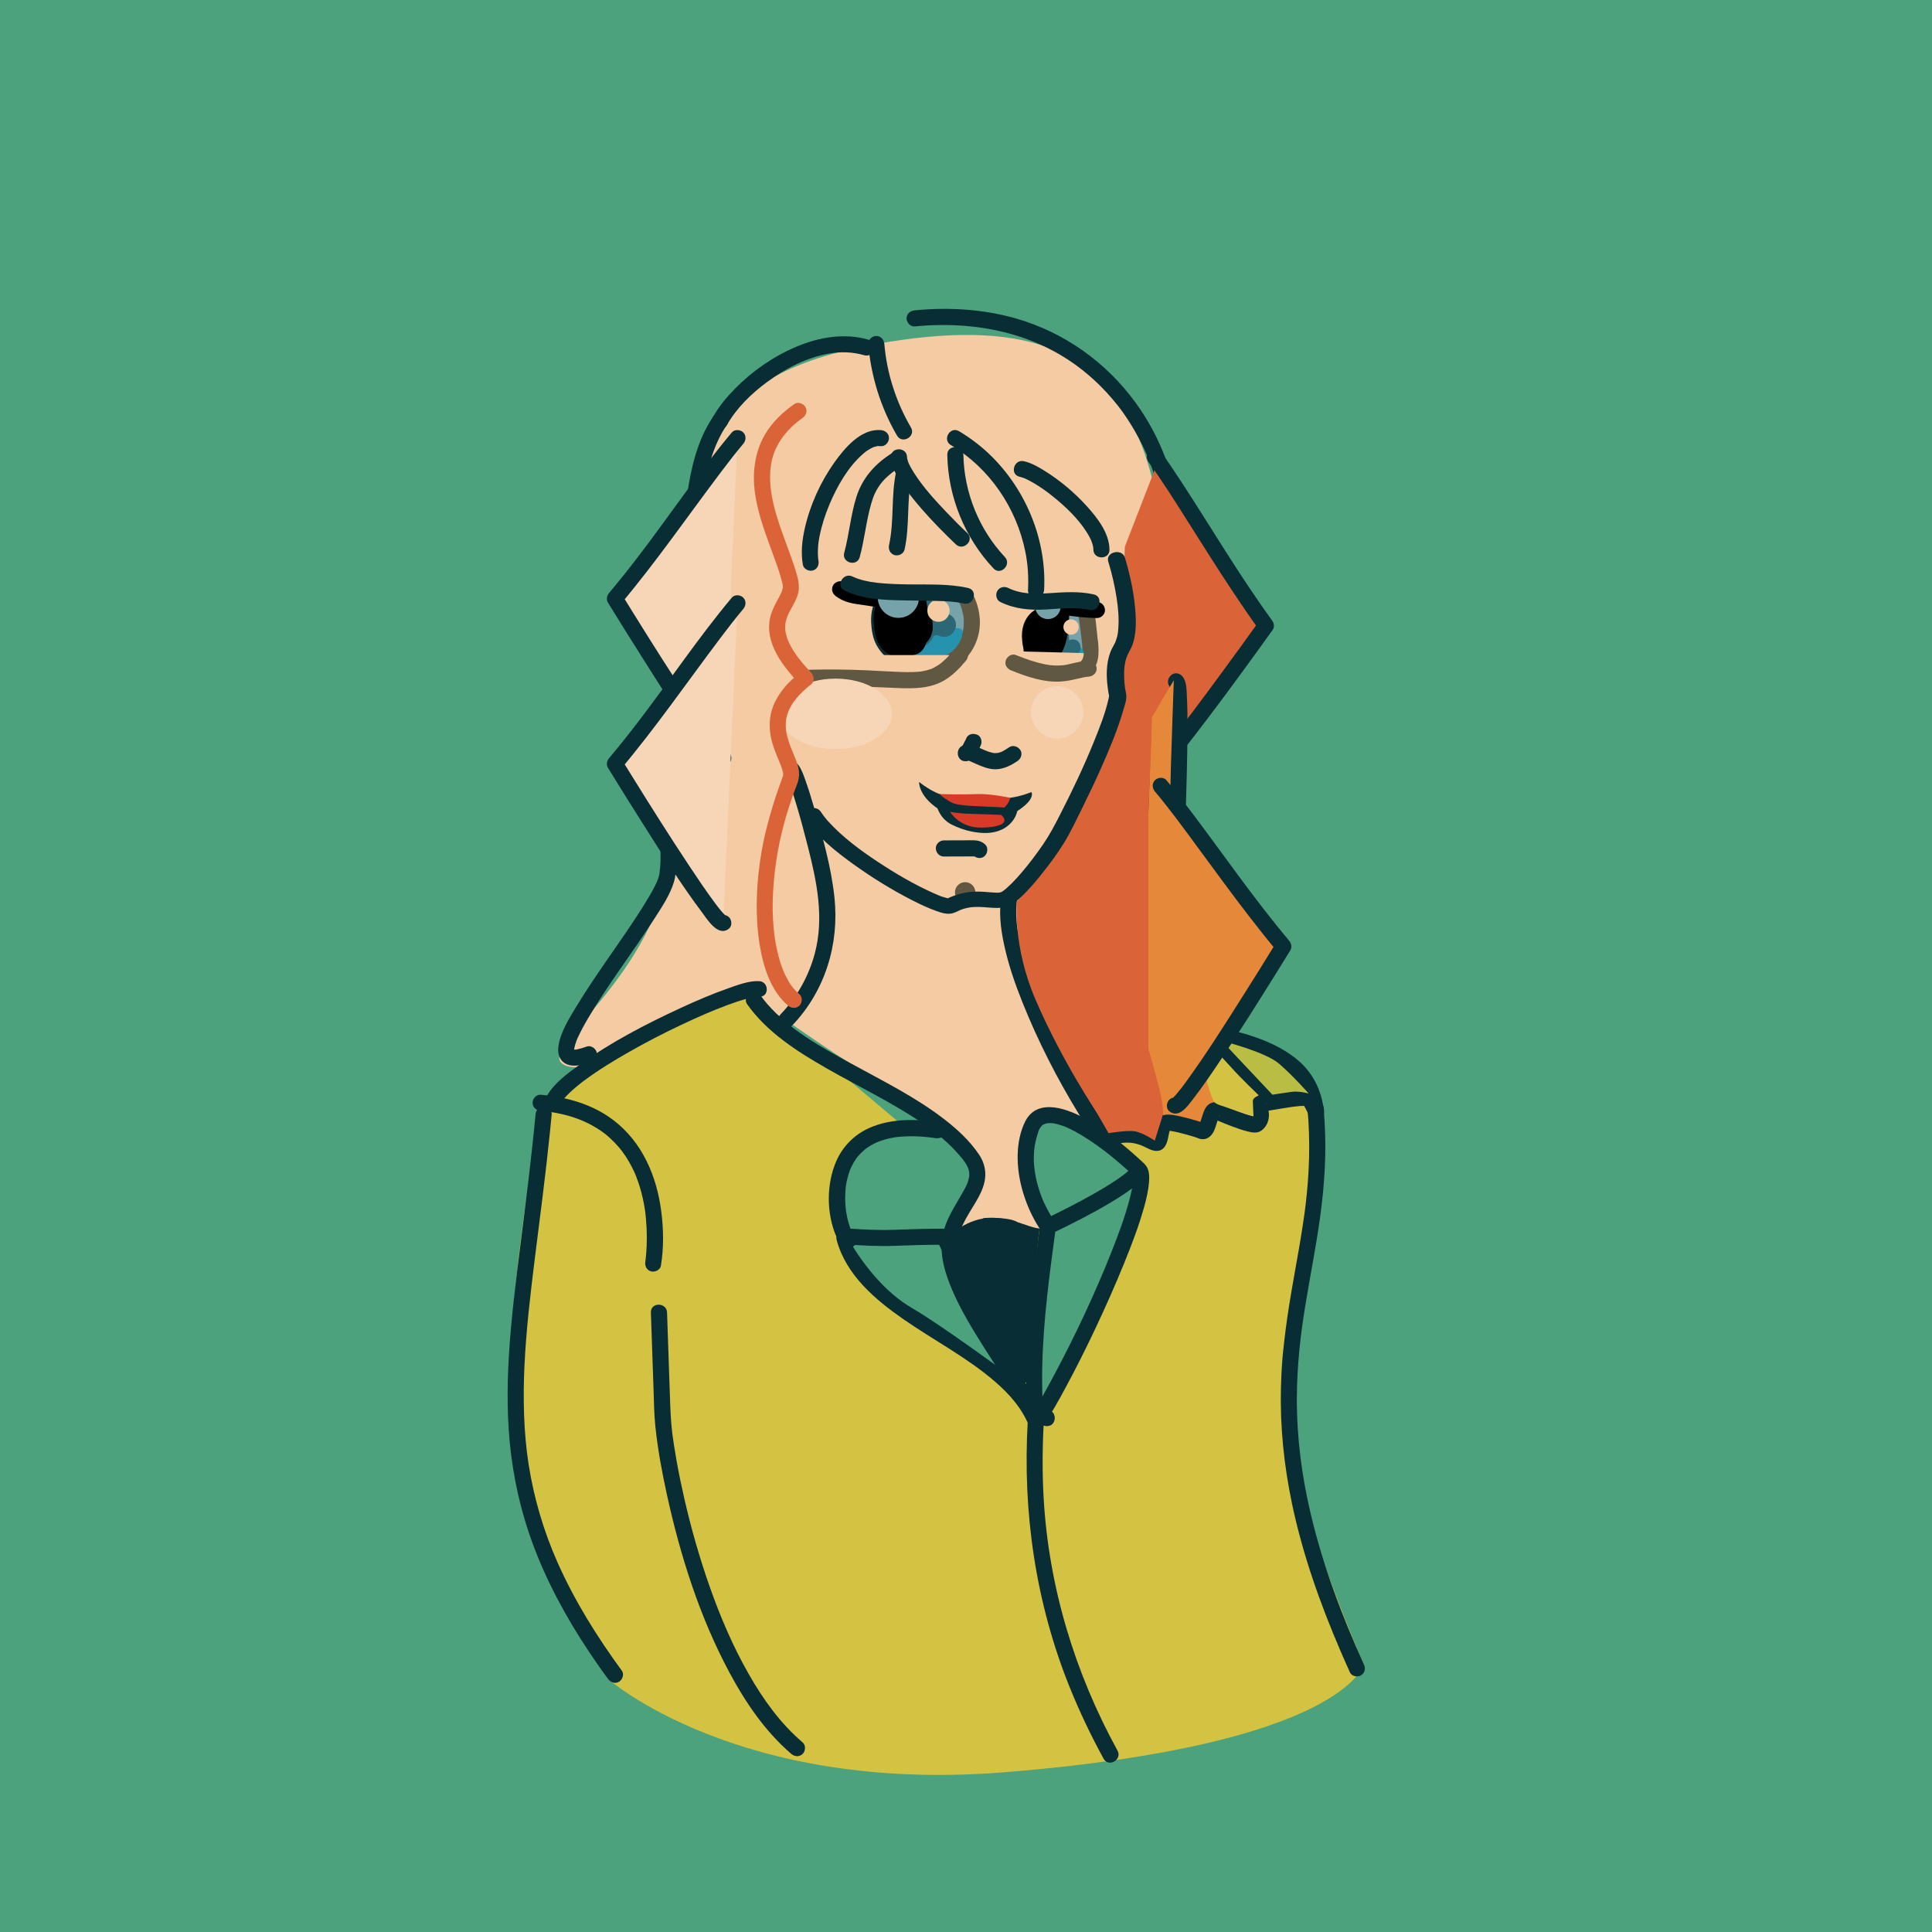 <?xml version="1.0" encoding="utf-8"?>
<!-- Generator: Adobe Illustrator 25.4.1, SVG Export Plug-In . SVG Version: 6.00 Build 0)  -->
<svg version="1.1" id="Layer_1" xmlns="http://www.w3.org/2000/svg" xmlns:xlink="http://www.w3.org/1999/xlink" x="0px" y="0px"
	 viewBox="0 0 600 600" style="enable-background:new 0 0 600 600;" xml:space="preserve">
<style type="text/css">
	.st0{fill:#4CA27D;}
	.st1{fill:#D4C242;}
	.st2{fill:#F4CBA2;}
	.st3{fill:#092D35;}
	.st4{fill:#DB6338;}
	.st5{fill:#F6D6B6;}
	.st6{fill:none;stroke:#092D35;stroke-miterlimit:10;}
	.st7{fill:#E68839;}
	.st8{fill:#BABD44;}
	.st9{fill:#60AA59;stroke:#092D35;stroke-miterlimit:10;}
	.st10{fill:#76A3AA;}
	.st11{fill:#605842;}
	.st12{fill:#2593AD;}
	.st13{fill:#2C6775;}
	.st14{fill:#D73A27;}
	.st15{display:none;}
	.st16{display:inline;opacity:0.57;fill:#EC008C;enable-background:new    ;}
	.st17{display:inline;fill:#2ABCE9;}
	.st18{display:inline;}
	.st19{display:inline;fill:none;stroke:#092D35;stroke-width:4;stroke-linecap:round;stroke-linejoin:round;stroke-miterlimit:10;}
</style>
<rect class="st0" width="600" height="600"/>
<circle class="st0" cx="300" cy="300" r="248.91"/>
<path class="st1" d="M168.17,344.59c0,0-13.18,66.35-8.34,95.78c7.04,42.79,28.97,81.02,28.97,81.02s40.24,35.6,122.81,29.02
	c105.89-8.43,111.95-33.53,111.95-33.53s-29.82-66.68-24.99-97.91c4.83-31.23,20.81-71.09,5.23-85.87
	c-15.58-14.78-47.64-12.53-47.64-12.53l-40.12,59.12l-81.9-69.16c0,0-5.6-9.86-35.46,11.6S168.17,344.59,168.17,344.59z"/>
<path class="st2" d="M362.38,256.22c-0.52,13.57-0.55,43.38,3.83,55.36c0.98,2.68,8.08,9.78,10.9,9.78
	c18.52,0,30.61,14.02,28.05,18.6c-1.82,3.25-13.54,2.69-14.95,9.16c-0.78,3.57-6.44-5.65-12.3-4.01c-4.24,1.18,2.31,7.14-16.07,3.63
	c-3.54-0.68-0.62,3.74-3.2,3.49c-7.59-0.72-6.96,0.65-15.19-1.35c-1.67-0.41-17.27,27.97-17.99,30.02
	c-0.95,2.72-21.34-3.42-30.26,3.15c11.1-17.89,11.3-23.68,0-33.06c-2.72-2.26-19.87-13.79-24.91-16.86
	c-16.93-10.31-21.09-14.36-36.14-23.6c-14.37-8.82-45.55,23.8-57.56,20.69c-13.19-3.41,22.46-22.87,30.64-59.32
	c-7.49-44.57,4.14-47.23,4.71-68.07c1.48-53.9-1.34-85.93,60.21-97C361.83,90.72,366.69,144.25,362.38,256.22z"/>
<g>
	<g>
		<path class="st3" d="M276.69,141.95c0.03,2.23,1.04,4.35,2.13,6.25c1.39,2.4,3.09,4.62,4.83,6.78c3.31,4.1,6.95,7.95,10.7,11.66
			c0.83,0.82,1.66,1.64,2.51,2.43c2.35,2.2,5.89-1.33,3.54-3.54c-2.17-2.04-4.27-4.16-6.33-6.32c-3.72-3.9-7.29-7.81-10.09-12.16
			c-0.69-1.06-1.32-2.16-1.84-3.31c-0.12-0.26,0.06,0.15,0.07,0.16c-0.05-0.14-0.11-0.28-0.16-0.42c-0.08-0.24-0.17-0.48-0.23-0.73
			c-0.05-0.2-0.08-0.41-0.14-0.61c-0.12-0.39,0.03,0.17,0.03,0.23c0-0.14-0.02-0.27-0.02-0.41
			C281.64,138.73,276.64,138.72,276.69,141.95L276.69,141.95z"/>
	</g>
</g>
<g>
	<g>
		<path class="st3" d="M284.04,101.37c16.76-1.63,33.77,1.17,47.92,10.51c5.73,3.78,10.87,8.61,15.22,14.12
			c3.68,4.66,7.34,11.11,9.49,16.5c1.28,3.21,2.33,6.51,3.11,9.88c0.38,1.65,0.71,3.31,0.96,4.98c0.03,0.19,0.06,0.38,0.08,0.57
			c0.08,0.55-0.04-0.36,0.03,0.25c0.05,0.38,0.09,0.75,0.13,1.13c0.09,0.82,0.16,1.64,0.21,2.46c0.09,1.35,1.09,2.5,2.5,2.5
			c1.28,0,2.59-1.15,2.5-2.5c-0.86-13.17-5.79-26.1-13.54-36.74c-9.17-12.59-22.19-21.85-37.19-26.14
			c-10.18-2.91-20.92-3.53-31.42-2.51c-1.34,0.13-2.5,1.06-2.5,2.5C281.54,100.12,282.69,101.5,284.04,101.37L284.04,101.37z"/>
	</g>
</g>
<g>
	<g>
		<path class="st3" d="M269.69,105.49c-7.41-2.16-15.28-0.79-22.27,2.14c-7.15,3-13.71,7.54-19.15,13.06
			c-2.58,2.62-4.98,5.52-6.8,8.72c-1.59,2.8,2.73,5.32,4.32,2.52c2.96-5.22,7.54-9.69,12.46-13.31c5.69-4.2,12.18-7.57,19.19-8.81
			c3.65-0.65,7.39-0.53,10.94,0.5C271.45,111.21,272.78,106.39,269.69,105.49L269.69,105.49z"/>
	</g>
</g>
<g>
	<g>
		<path class="st3" d="M316.65,148.06c0.33,0.07,0.66,0.17,0.98,0.28c0.17,0.06,0.33,0.12,0.5,0.18c0.54,0.19-0.2-0.11,0.2,0.08
			c0.91,0.43,1.8,0.89,2.67,1.4c2.02,1.19,4.04,2.61,5.76,3.99c4.03,3.22,8,6.99,10.68,11.21c0.35,0.54,0.67,1.1,0.97,1.67
			c0.13,0.25,0.26,0.51,0.38,0.77c0.17,0.36-0.02-0.12,0.16,0.37c0.19,0.51,0.36,1.03,0.49,1.57c0.05,0.2,0.14,0.91,0.08,0.34
			c0.02,0.26,0.04,0.51,0.04,0.77c0.05,3.21,5.05,3.22,5,0c-0.07-5.18-3.76-9.85-7.06-13.51c-3.81-4.21-8.3-7.98-13.12-10.98
			c-1.96-1.22-4.13-2.46-6.4-2.97C314.84,142.54,313.51,147.36,316.65,148.06L316.65,148.06z"/>
	</g>
</g>
<g>
	<g>
		<path class="st3" d="M269.64,106.84c0.86,10.03,3.87,19.74,8.94,28.44c1.62,2.78,5.94,0.26,4.32-2.52
			c-4.61-7.91-7.48-16.78-8.26-25.92c-0.12-1.35-1.07-2.5-2.5-2.5C270.88,104.34,269.52,105.49,269.64,106.84L269.64,106.84z"/>
	</g>
</g>
<g>
	<g>
		<path class="st3" d="M377.11,323.86c3.22,0,3.22-5,0-5C373.89,318.86,373.88,323.86,377.11,323.86L377.11,323.86z"/>
	</g>
</g>
<g>
	<g>
		<path class="st3" d="M356.85,190.18c-0.4,0.58-0.54,1.41-0.67,2.09c-0.25,1.3-0.41,2.61-0.57,3.92c-0.47,3.81-0.8,7.65-1.11,11.48
			c-0.98,12.11-1.63,24.26-2.13,36.4c-0.6,14.64-0.96,29.29-0.92,43.94c0.04,12.99,0.28,26.03,1.61,38.96
			c0.49,4.74,1.09,9.52,2.23,14.16c0.74,2.97,1.69,6.3,3.83,8.59c0.42,0.45,0.91,0.85,1.44,1.17c2.77,1.66,5.29-2.67,2.52-4.32
			c-0.02-0.01-0.26-0.17-0.26-0.17c-0.01-0.01-0.02-0.01-0.02-0.02c-0.19-0.14-0.06-0.05,0.36,0.28c0,0-0.11-0.09-0.12-0.1
			c-0.15-0.18-0.35-0.37-0.52-0.53c-0.39-0.38,0.24,0.39,0.13,0.17c-0.06-0.11-0.15-0.2-0.21-0.3c-0.16-0.25-0.31-0.5-0.46-0.76
			c-0.14-0.26-0.27-0.52-0.4-0.79c-0.07-0.14-0.12-0.29-0.19-0.43c-0.19-0.37,0.24,0.64,0.1,0.24c-0.03-0.09-0.08-0.19-0.11-0.28
			c-0.27-0.72-0.52-1.44-0.74-2.18c-0.55-1.84-0.96-3.72-1.31-5.61c-0.2-1.08-0.38-2.16-0.54-3.25c-0.08-0.55-0.16-1.1-0.24-1.66
			c0.11,0.77-0.02-0.17-0.05-0.36c-0.04-0.35-0.09-0.7-0.13-1.05c-1.48-12.34-1.78-24.84-1.9-37.25c-0.13-14.5,0.16-29.01,0.7-43.5
			c0.46-12.53,1.1-25.06,2.03-37.57c0.32-4.25,0.66-8.51,1.12-12.75c0.08-0.76,0.17-1.52,0.26-2.28c0.04-0.33,0.08-0.66,0.13-0.99
			c0.06-0.47-0.11,0.77-0.01,0.1c0.02-0.16,0.05-0.32,0.07-0.49c0.12-0.81,0.28-1.61,0.45-2.42c0.17-0.78-0.27,0.38-0.04,0.06
			c0.77-1.11,0.21-2.78-0.9-3.42C359.03,188.56,357.62,189.07,356.85,190.18L356.85,190.18z"/>
	</g>
</g>
<g>
	<g>
		<path class="st3" d="M221.46,129.41c-4.86,7.16-6.89,15.97-8.08,24.41c-1.34,9.48-1.67,19.06-2.07,28.62
			c-0.33,7.95-0.4,15.89-2.39,23.35c-1.48,5.56-4.05,10.77-5.69,16.28c-1.71,5.73-2.28,11.77-1.74,17.73
			c0.96,10.59,4.86,20.91,3.28,31.66c0.05-0.33-0.02,0.14-0.04,0.21c-0.03,0.15-0.07,0.3-0.11,0.45c-0.1,0.38-0.22,0.74-0.36,1.11
			c-0.07,0.19-0.15,0.37-0.22,0.55c-0.09,0.25,0.26-0.56-0.05,0.1c-0.21,0.44-0.41,0.88-0.63,1.32c-1.08,2.14-2.33,4.2-3.6,6.24
			c-6.66,10.6-14.36,20.53-20.83,31.25c-2.24,3.72-4.93,7.91-5.51,12.3c-0.23,1.71,0.04,3.51,1.37,4.73
			c1.56,1.44,3.75,1.37,5.71,1.01c1.04-0.19,2.06-0.52,3.05-0.88c1.27-0.46,2.12-1.7,1.75-3.08c-0.34-1.22-1.8-2.21-3.08-1.75
			c-1.02,0.37-2.05,0.67-3.11,0.9c-0.5,0.11-0.24,0.01,0.01,0.01c-0.18,0.01-0.36,0.03-0.54,0.04c-0.15,0-0.29-0.01-0.44,0
			c-0.71,0.02,0.54,0.02,0.06,0.01c-0.11,0-0.27-0.12-0.37-0.1c-0.11,0.01,0.64,0.33,0.21,0.07c-0.4-0.25,0.53,0.48,0.19,0.15
			c-0.38-0.38,0.3,0.44,0.14,0.21c-0.42-0.61,0.12,0.56-0.04-0.08c-0.14-0.56-0.03,0.46,0.01,0.22c0.03-0.14-0.02-0.35-0.02-0.49
			c0-0.13,0.03-0.27,0.02-0.4c-0.03-0.45-0.16,0.72-0.01,0.09c0.09-0.37,0.16-0.75,0.26-1.11c0.11-0.4,0.25-0.79,0.39-1.18
			c0.08-0.21,0.16-0.42,0.24-0.63c0.23-0.59-0.19,0.39,0.08-0.19c0.99-2.16,2.11-4.24,3.31-6.28c6.26-10.61,13.81-20.39,20.47-30.74
			c2.35-3.65,5.01-7.55,6.26-11.76c0.45-1.51,0.52-3.14,0.63-4.7c0.19-2.78,0.13-5.57-0.14-8.35c-0.5-5.1-1.64-10.09-2.55-15.12
			c-0.91-5.08-1.34-10.22-0.72-15.36c0.73-6.11,3.2-11.78,5.31-17.51c1.39-3.77,2.43-7.51,3-11.49c0.57-4.03,0.88-8.08,1.1-12.14
			c0.51-9.22,0.64-18.45,1.49-27.65c0.76-8.27,2.06-17.17,5.51-24.59c0.79-1.7,1.71-3.34,2.77-4.9
			C227.59,129.27,223.26,126.76,221.46,129.41L221.46,129.41z"/>
	</g>
</g>
<g>
	<g>
		<path class="st3" d="M273.59,133.58c-6.15-0.56-11.24,5.52-14.42,9.97c-4.34,6.09-7.61,13.31-9.25,20.6
			c-0.83,3.7-1.25,7.52-0.57,11.27c0.24,1.33,1.86,2.08,3.08,1.75c1.4-0.38,1.99-1.74,1.75-3.08c-0.03-0.14-0.05-0.28-0.07-0.42
			c0.07,0.51,0.01,0.12,0,0.01c-0.04-0.34-0.06-0.68-0.08-1.02c-0.04-0.68-0.04-1.36-0.01-2.04c0.07-1.7,0.2-2.56,0.52-4.19
			c0.67-3.36,1.74-6.66,3.07-9.81c2.41-5.7,5.71-11.52,10.35-15.61c0.29-0.26,0.59-0.51,0.89-0.74c-0.37,0.28,0.44-0.3,0.57-0.39
			c0.52-0.34,1.05-0.63,1.61-0.91s-0.34,0.12,0.02-0.01c0.15-0.05,0.29-0.11,0.44-0.16c0.29-0.09,0.58-0.16,0.87-0.23
			c0.66-0.15-0.3-0.04,0.37-0.04c0.28,0,0.56,0,0.85,0.03c1.35,0.12,2.5-1.24,2.5-2.5C276.09,134.62,274.94,133.7,273.59,133.58
			L273.59,133.58z"/>
	</g>
</g>
<g>
	<g>
		<path class="st3" d="M295.3,138.23c12.02,7.14,20.4,19.53,23.14,33.18c0.78,3.88,1.02,7.84,0.82,11.79c-0.17,3.22,4.83,3.21,5,0
			c0.8-15.26-5.41-30.61-16.2-41.36c-3.06-3.05-6.52-5.72-10.23-7.93C295.05,132.27,292.54,136.59,295.3,138.23L295.3,138.23z"/>
	</g>
</g>
<g>
	<g>
		<path class="st3" d="M294.19,141.26c0.24,13.06,5.41,25.74,14.34,35.27c2.2,2.35,5.74-1.19,3.54-3.54
			c-8.02-8.56-12.66-20.01-12.88-31.73C299.13,138.05,294.13,138.04,294.19,141.26L294.19,141.26z"/>
	</g>
</g>
<g>
	<g>
		<path class="st3" d="M278.33,146.37c-1.66,7.57-0.58,15.39-2.23,22.95c-0.29,1.32,0.4,2.7,1.75,3.08
			c1.25,0.34,2.78-0.42,3.08-1.75c1.66-7.57,0.58-15.39,2.23-22.95c0.29-1.32-0.4-2.7-1.75-3.08
			C280.15,144.28,278.62,145.05,278.33,146.37L278.33,146.37z"/>
	</g>
</g>
<g>
	<g>
		<path class="st3" d="M276.92,140.79c-5.18,3.27-9.06,7.6-10.94,13.49c-1.8,5.65-2.25,11.67-3.8,17.4
			c-0.84,3.11,3.98,4.44,4.82,1.33c1.48-5.48,1.99-11.18,3.57-16.63c0.66-2.29,1.38-3.98,2.84-6c1.41-1.94,3.8-3.87,6.03-5.28
			C282.16,143.39,279.66,139.06,276.92,140.79L276.92,140.79z"/>
	</g>
</g>
<g>
	<g>
		<path class="st3" d="M325.1,442.87c3.22,0,3.22-5,0-5S321.88,442.87,325.1,442.87L325.1,442.87z"/>
	</g>
</g>
<g>
	<g>
		<path class="st3" d="M376.44,323.77c5.08,1.02,10.24,2.26,14.99,4.27c4.5,1.9,8.98,4.65,11.68,8.6c1.57,2.3,2.57,4.8,2.93,7.6
			c0.17,1.34,1.03,2.5,2.5,2.5c1.22,0,2.67-1.15,2.5-2.5c-0.76-5.95-3.47-11.23-8.1-15.1c-4.53-3.78-10.01-6.15-15.62-7.86
			c-3.14-0.95-6.34-1.69-9.55-2.34c-1.32-0.27-2.7,0.38-3.08,1.75C374.36,321.93,375.11,323.5,376.44,323.77L376.44,323.77z"/>
	</g>
</g>
<g>
	<g>
		<path class="st3" d="M325.1,442.87c3.22,0,3.22-5,0-5S321.88,442.87,325.1,442.87L325.1,442.87z"/>
	</g>
</g>
<g>
	<g>
		<path class="st3" d="M166.32,346.09c-1.27,13.47-2.97,26.89-4.67,40.31c-1.44,11.39-2.88,22.8-3.59,34.27
			c-0.64,10.42-0.63,20.9,0.69,31.27c1.37,10.73,4.06,21.19,8.13,31.22c4.85,11.95,11.32,23.14,18.69,33.71
			c1.06,1.52,2.14,3.03,3.24,4.52c0.8,1.09,2.17,1.63,3.42,0.9c1.07-0.63,1.7-2.32,0.9-3.42c-7.74-10.58-14.74-21.78-20.05-33.79
			c-4.29-9.69-7.3-19.94-8.93-30.41c-1.52-9.79-1.75-20.31-1.28-30.43c0.53-11.25,1.86-22.44,3.25-33.61
			c1.63-13.01,3.34-26,4.67-39.05c0.19-1.83,0.36-3.66,0.54-5.49c0.13-1.35-1.24-2.5-2.5-2.5
			C167.36,343.59,166.44,344.74,166.32,346.09L166.32,346.09z"/>
	</g>
</g>
<g>
	<g>
		<path class="st3" d="M406.04,344.24c0.94,10.05,0.62,20.14-0.6,30.16c-0.07,0.55-0.14,1.1-0.21,1.64
			c-0.02,0.14-0.11,0.86-0.05,0.39c-0.04,0.31-0.08,0.62-0.13,0.93c-0.16,1.16-0.33,2.32-0.51,3.48c-0.35,2.3-0.74,4.6-1.13,6.9
			c-0.79,4.56-1.63,9.11-2.4,13.68c-1.67,9.85-2.98,19.78-3.21,29.78c-0.28,11.97,0.97,23.95,3.42,35.67
			c3.3,15.78,8.72,31.04,15.07,45.83c0.96,2.24,1.96,4.47,2.96,6.7c0.56,1.23,2.34,1.53,3.42,0.9c1.26-0.74,1.46-2.19,0.9-3.42
			c-6.84-15.06-12.71-30.64-16.52-46.76c-2.78-11.78-4.32-23.57-4.3-35.7c0.01-5.09,0.29-10.18,0.79-15.25
			c0.12-1.23,0.26-2.46,0.4-3.68c0.07-0.57,0.14-1.13,0.21-1.7c0.04-0.28,0.07-0.56,0.11-0.84c0.01-0.06,0.07-0.56,0.04-0.27
			c-0.04,0.28,0.06-0.4,0.05-0.39c0.32-2.33,0.67-4.65,1.05-6.97c1.48-9.11,3.32-18.17,4.57-27.31c1.35-9.84,2.01-19.75,1.39-29.67
			c-0.08-1.36-0.19-2.72-0.32-4.08c-0.13-1.34-1.06-2.5-2.5-2.5C407.29,341.74,405.91,342.89,406.04,344.24L406.04,344.24z"/>
	</g>
</g>
<g>
	<g>
		<path class="st3" d="M259.85,385.18c2.96,10.79,11.83,18.34,20.67,24.48c9.43,6.55,19.94,12,28.52,19.44
			c4.51,3.92,8.15,8.04,10.48,13.55c0.53,1.24,2.36,1.52,3.42,0.9c1.29-0.75,1.43-2.17,0.9-3.42
			c-4.33-10.23-13.88-17.24-22.86-23.17c-9.42-6.23-19.66-11.63-27.69-19.47c-4.03-3.93-7.17-8.33-8.62-13.64
			C263.82,380.75,258.99,382.07,259.85,385.18L259.85,385.18z"/>
	</g>
</g>
<g>
	<g>
		<path class="st3" d="M235.78,304.71c-3.19-0.18-6.68,1.19-9.63,2.22c-5.09,1.79-10.06,3.93-14.94,6.19
			c-10.76,4.98-21.47,10.55-31.1,17.46c-3.7,2.66-7.9,5.65-10.21,9.67c-1.56,2.71,2.66,5.14,4.22,2.43
			c0.17-0.29,0.35-0.58,0.55-0.86c0.11-0.14,0.21-0.3,0.32-0.44c-0.31,0.42-0.13,0.15,0.07-0.08c0.57-0.66,1.16-1.29,1.79-1.89
			c0.72-0.7,1.48-1.36,2.26-2.01c0.42-0.36,0.86-0.7,1.29-1.04c0.12-0.09,0.71-0.55,0.36-0.28c0.23-0.18,0.47-0.36,0.71-0.53
			c4.42-3.29,9.15-6.16,13.94-8.89c5.23-2.98,10.59-5.75,16.04-8.33c2.56-1.22,5.14-2.39,7.74-3.51c2.01-0.86,4.23-1.77,6.6-2.65
			c2.08-0.77,4.19-1.5,6.35-2.07c0.79-0.21,1.59-0.38,2.4-0.53c0.66-0.13-0.36,0.01-0.04,0c0.16-0.01,0.3-0.03,0.46-0.04
			c0.27-0.02,0.55-0.03,0.83-0.01C238.91,309.72,238.9,304.89,235.78,304.71L235.78,304.71z"/>
	</g>
</g>
<g>
	<g>
		<path class="st3" d="M202.14,407.59c0.27,7.94,0.54,15.87,0.82,23.81c0.13,3.93,0.17,7.87,0.59,11.79
			c0.74,6.99,2.02,13.92,3.52,20.78c4.17,19.09,10.2,38.17,19.46,55.44c4.99,9.31,11.13,18.35,19.21,25.27
			c1.02,0.88,2.53,1.01,3.54,0c0.9-0.9,1.03-2.65,0-3.54c-7.02-6.01-12.29-13.39-16.84-21.39c-4.88-8.58-8.75-17.66-12.03-26.96
			c-3.14-8.92-5.74-18.04-7.86-27.26c-0.9-3.91-1.71-7.84-2.42-11.78c-0.29-1.64-0.57-3.29-0.82-4.93
			c-0.12-0.78-0.23-1.55-0.34-2.33c-0.02-0.12-0.03-0.25-0.05-0.37c-0.09-0.64,0.07,0.56-0.01-0.06c-0.05-0.41-0.11-0.82-0.16-1.22
			c-0.44-3.65-0.56-7.27-0.69-10.94c-0.3-8.76-0.6-17.53-0.9-26.29C207.03,404.39,202.03,404.37,202.14,407.59L202.14,407.59z"/>
	</g>
</g>
<g>
	<g>
		<path class="st3" d="M319.18,441.39c-1.66,28.19,2.46,56.47,13.06,82.7c3.06,7.57,6.57,14.93,10.49,22.09
			c1.55,2.82,5.87,0.3,4.32-2.52c-13.27-24.19-21.36-50.86-22.94-78.45c-0.45-7.93-0.4-15.88,0.06-23.81
			C324.37,438.18,319.37,438.19,319.18,441.39L319.18,441.39z"/>
	</g>
</g>
<g>
	<path class="st4" d="M356.09,240.23c2.04,2.13,37.04-46.97,37.04-46.97c-12.27-16.81-25.57-40.04-34.52-52.36"/>
	<g>
		<path class="st3" d="M354.21,242.87c2.79,2.6,5.75-1.12,7.51-3.09c3.24-3.62,6.26-7.45,9.23-11.29
			c6.75-8.72,13.28-17.63,19.75-26.57c1.51-2.08,3.01-4.16,4.5-6.25c0.69-0.96,0.47-2.15-0.18-3.05
			c-10-13.72-18.61-28.37-27.87-42.57c-2.16-3.3-4.34-6.59-6.65-9.79c-0.8-1.1-2.57-1.08-3.53-0.25c-1.1,0.96-1.04,2.43-0.25,3.53
			c4.28,5.9,8.15,12.09,12.05,18.24c4.68,7.38,9.31,14.79,14.15,22.06c2.7,4.07,5.46,8.1,8.33,12.05c-0.06-1.02-0.12-2.03-0.18-3.05
			c-3.81,5.35-7.67,10.65-11.56,15.94c-6.3,8.57-12.62,17.2-19.47,25.35c-0.36,0.44-0.73,0.86-1.1,1.3
			c-0.15,0.18-0.32,0.36-0.47,0.54c-0.5,0.59,0.17-0.19-0.17,0.19c-0.55,0.6-1.11,1.21-1.69,1.79c-0.39,0.38-0.84,0.71-1.23,1.09
			c-0.32,0.31,0.61-0.36,0.23-0.15c-0.07,0.04-0.14,0.08-0.21,0.11c0.8-0.31,1.64-0.28,2.58,0.59c-0.99-0.92-2.43-1.19-3.53-0.25
			C353.52,240.16,353.22,241.94,354.21,242.87L354.21,242.87z"/>
	</g>
</g>
<g>
	<path class="st5" d="M224.63,235.33c-2.18,1.98-33.67-49.44-33.67-49.44c13.41-15.91,28.3-38.16,38.09-49.82"/>
	<g>
		<path class="st3" d="M222.86,233.57c0.5-0.4,1.02-0.68,1.61-0.68c0.68,0,0.36,0.08,0.78,0.17c0.39,0.08,0.29,0.13,0.13,0.04
			c-0.35-0.19,0.06-0.03,0.01,0.03c0.05-0.06,0.3,0.29,0.03,0.01c-0.08-0.08-0.17-0.15-0.25-0.23c-0.19-0.18-0.38-0.38-0.56-0.58
			c-0.44-0.48-0.86-0.99-1.27-1.5c-0.11-0.14-0.23-0.28-0.34-0.43c-0.07-0.09-0.51-0.66-0.25-0.32c0.27,0.35-0.17-0.22-0.22-0.29
			c-0.16-0.21-0.32-0.43-0.48-0.64c-2.85-3.83-5.51-7.8-8.15-11.78c-5.82-8.78-11.45-17.69-17.01-26.64
			c-1.26-2.03-2.53-4.07-3.78-6.11c-0.13,1.01-0.26,2.02-0.39,3.03c11.04-13.13,20.79-27.27,31.12-40.96c2.26-3,4.56-5.98,6.98-8.86
			c0.87-1.03,1.01-2.52,0-3.54c-0.89-0.89-2.66-1.04-3.54,0c-10.38,12.39-19.38,25.91-29.21,38.73c-2.88,3.76-5.83,7.47-8.88,11.09
			c-0.71,0.84-1,2.03-0.39,3.03c3.66,5.97,7.37,11.9,11.12,17.81c5.8,9.13,11.55,18.39,18.06,27.04c1.68,2.24,5.03,7.83,8.42,5.09
			c1.05-0.85,0.88-2.65,0-3.54C225.36,232.53,223.91,232.71,222.86,233.57L222.86,233.57z"/>
	</g>
</g>
<g>
	<path class="st5" d="M224.63,286.64c-2.18,1.98-33.67-49.44-33.67-49.44c13.41-15.91,28.3-38.16,38.09-49.82"/>
	<g>
		<path class="st3" d="M222.86,284.87c0.5-0.4,1.02-0.68,1.61-0.68c0.68,0,0.36,0.08,0.78,0.17c0.39,0.08,0.29,0.13,0.13,0.04
			c-0.35-0.19,0.06-0.03,0.01,0.03c0.05-0.06,0.3,0.29,0.03,0.01c-0.08-0.08-0.17-0.15-0.25-0.23c-0.19-0.18-0.38-0.38-0.56-0.58
			c-0.44-0.48-0.86-0.99-1.27-1.5c-0.11-0.14-0.23-0.28-0.34-0.43c-0.07-0.09-0.51-0.66-0.25-0.32c0.27,0.35-0.17-0.22-0.22-0.29
			c-0.16-0.21-0.32-0.43-0.48-0.64c-2.85-3.83-5.51-7.8-8.15-11.78c-5.82-8.78-11.45-17.69-17.01-26.64
			c-1.26-2.03-2.53-4.07-3.78-6.11c-0.13,1.01-0.26,2.02-0.39,3.03c11.04-13.13,20.79-27.27,31.12-40.96c2.26-3,4.56-5.98,6.98-8.86
			c0.87-1.03,1.01-2.52,0-3.54c-0.89-0.89-2.66-1.04-3.54,0c-10.38,12.39-19.38,25.91-29.21,38.73c-2.88,3.76-5.83,7.47-8.88,11.09
			c-0.71,0.84-1,2.03-0.39,3.03c3.66,5.97,7.37,11.9,11.12,17.81c5.8,9.13,11.55,18.39,18.06,27.04c1.68,2.24,5.03,7.83,8.42,5.09
			c1.05-0.85,0.88-2.65,0-3.54C225.36,283.83,223.91,284.02,222.86,284.87L222.86,284.87z"/>
	</g>
</g>
<g>
	<g>
		<path class="st3" d="M243.76,240.27c0.3,0.44,0.54,0.92,0.76,1.41c0.07,0.15,0.14,0.31,0.21,0.47c-0.27-0.62-0.01-0.02,0.03,0.09
			c0.18,0.45,0.35,0.91,0.52,1.36c0.71,1.93,1.32,3.9,1.92,5.87c1.34,4.43,2.54,8.91,3.68,13.4c2.78,10.91,5.13,22.09,2.16,33.25
			c-1.89,7.07-5.54,13.59-10.61,18.87c-2.23,2.32,1.3,5.86,3.54,3.54c10.25-10.69,14.73-25.24,13.17-39.87
			c-1.04-9.75-3.87-19.47-6.62-28.85c-0.7-2.38-1.42-4.76-2.26-7.1c-0.59-1.66-1.18-3.47-2.18-4.95
			C246.28,235.1,241.95,237.6,243.76,240.27L243.76,240.27z"/>
	</g>
</g>
<g>
	<g>
		<path class="st3" d="M311.15,277.75c-1.08,5.16-0.41,10.53,0.68,15.62c1.31,6.16,3.39,12.15,5.73,17.99
			c4.78,11.93,10.66,23.47,17.37,34.43c2.3,3.77,4.67,7.64,7.58,10.98c0.89,1.02,2.63,0.91,3.54,0c1.01-1.01,0.89-2.51,0-3.54
			c-0.19-0.22-0.38-0.44-0.56-0.67c-0.1-0.13-0.2-0.26-0.31-0.38c-0.2-0.24,0.35,0.47-0.01-0.02c-0.49-0.66-0.98-1.32-1.45-2
			c-1.22-1.74-2.37-3.52-3.5-5.33c-3.02-4.83-5.83-9.79-8.49-14.83c-5.92-11.24-11.33-22.87-14.45-35.23
			c-0.39-1.53-0.73-3.08-1.01-4.63c-0.13-0.74-0.25-1.47-0.36-2.21c-0.06-0.42,0.04,0.36-0.01-0.06c-0.02-0.2-0.05-0.4-0.07-0.59
			c-0.04-0.35-0.07-0.7-0.1-1.05c-0.11-1.32-0.17-2.65-0.12-3.98c0.02-0.61,0.07-1.22,0.13-1.84c0.05-0.55-0.06,0.26,0.05-0.4
			c0.05-0.31,0.11-0.62,0.17-0.93c0.28-1.32-0.39-2.7-1.75-3.08C312.99,275.66,311.43,276.42,311.15,277.75L311.15,277.75z"/>
	</g>
</g>
<g>
	<g>
		<path class="st3" d="M377.11,321.86c-0.12,0-0.24,0-0.36,0c0.74,0.03,0.17,0.06,0.12-0.02c0.01,0.01-0.58-0.28,0.04,0.03
			c-0.13-0.06-0.25-0.13-0.37-0.2c-0.13-0.08-0.25-0.16-0.37-0.25c0.04,0.03,0.27,0.21,0.04,0.03c-0.3-0.24-0.58-0.51-0.85-0.78
			c-1.03-1.02-1.99-2.26-2.82-3.34c-1.01-1.31-1.99-2.66-3.12-3.88c-0.4-0.44-0.82-0.84-1.28-1.21c-0.31-0.25-0.65-0.53-1-0.73
			c-0.37-0.21-0.39-0.35,0.19,0.2c-0.24-0.23,0.47,0.68,0.25,0.31c-0.23-0.38,0.2,0.77,0.11,0.25c-0.05-0.3-0.15-0.6-0.21-0.9
			c-0.03-0.17-0.07-0.8-0.04-0.26c0.02,0.58-0.02-0.22-0.04-0.39c-0.06-0.54-0.1-1.08-0.13-1.62c-0.48-7.49-0.19-15.06-0.03-22.56
			c0.24-10.49,0.6-20.97,0.91-31.45c0.29-9.59,0.6-19.18,0.63-28.77c0.01-3.24,0.01-6.5-0.17-9.74c-0.1-1.88-0.02-4.29-1.01-5.97
			c-0.28-0.48-0.64-0.91-1.13-1.18c-2.81-1.57-5.34,2.75-2.52,4.32c-0.29-0.16-0.54-0.44-0.73-0.72c0.26,0.39-0.12-0.2-0.11-0.31
			c-0.02,0.22,0.17,0.6,0.21,0.83c0.04,0.18,0.06,0.37,0.09,0.55c0.1,0.49-0.06-0.58-0.04-0.27c0.01,0.11,0.03,0.23,0.04,0.34
			c0.05,0.52,0.1,1.05,0.14,1.57c0.21,3.13,0.23,6.27,0.22,9.4c0,9.49-0.3,18.97-0.59,28.45c-0.32,10.6-0.69,21.21-0.93,31.82
			c-0.18,7.71-0.46,15.48-0.03,23.18c0.1,1.88,0.05,4.25,1.02,5.94c0.33,0.57,0.73,0.9,1.28,1.24c0.54,0.34,0.02-0.06,0.32,0.2
			c0.24,0.21,0.46,0.42,0.68,0.64c0.5,0.51,0.97,1.06,1.42,1.62c1.86,2.28,3.59,5.06,6,6.98c1.2,0.95,2.58,1.7,4.16,1.65
			C380.32,326.76,380.33,321.76,377.11,321.86L377.11,321.86z"/>
	</g>
</g>
<g>
	<g>
		<path class="st3" d="M293.13,266c1.87-0.01,3.74-0.01,5.61-0.02c0.92,0,1.83-0.01,2.75-0.01c0.38,0,0.77,0.02,1.15,0.01
			c0.51-0.01-0.46-0.17-0.01-0.01c0.26,0.08,0.21,0.05-0.15-0.1c0.23,0.13,0.19,0.09-0.12-0.12c0.98,0.86,2.58,1.04,3.54,0
			c0.87-0.95,1.05-2.61,0-3.54c-1-0.88-2.1-1.21-3.42-1.25c-1.02-0.03-2.05,0-3.08,0.01c-2.09,0.01-4.18,0.01-6.27,0.02
			c-1.31,0-2.56,1.15-2.5,2.5C290.69,264.85,291.73,266,293.13,266L293.13,266z"/>
	</g>
</g>
<g>
	<g>
		<path class="st3" d="M371.18,323.86c1.96,0.03,3.81,0.81,5.11,1.9s2.32,2.41,3.47,3.64c4.36,4.65,9.1,8.99,13.63,13.46
			c2.29,2.26,5.83-1.27,3.54-3.54c-2.56-2.52-5.12-5.05-7.67-7.57c-2.11-2.08-4.36-4.08-6.33-6.3c-3.19-3.62-6.66-6.51-11.75-6.59
			C367.96,318.8,367.96,323.8,371.18,323.86L371.18,323.86z"/>
	</g>
</g>
<path class="st0" d="M325.45,380.9c27.87-13.43,28.35-17.54,28.35-17.54s-28.56-27.55-33.72-12.67
	C314.73,366.04,325.45,380.9,325.45,380.9c-2.52,18.59-5.59,39.86-3.76,60.49c8.76-11.51,37.19-71.32,32.11-78.04"/>
<g>
	<path class="st3" d="M326.71,383.05c6.14-2.96,12.26-6.04,18.12-9.54c2.93-1.75,5.85-3.6,8.45-5.81c0.96-0.81,1.97-1.74,2.58-2.86
		c0.25-0.46,0.43-0.96,0.43-1.5c0-1.18-0.78-1.82-1.54-2.53c-5.2-4.82-10.83-9.42-16.98-12.99c-5.66-3.29-15.69-7.35-19.51,0.71
		c-2.93,6.19-2.65,13.86-0.95,20.35c1.16,4.43,3.05,8.82,5.56,12.66c0.13,0.21,0.27,0.41,0.41,0.61c-0.08-0.64-0.17-1.28-0.25-1.93
		c-2.12,15.65-4.33,31.36-4.4,47.18c-0.02,4.66,0.15,9.33,0.55,13.98c0.22,2.59,3.15,3.25,4.66,1.26c2.76-3.64,4.95-7.76,7.12-11.77
		c3.23-5.96,6.26-12.04,9.16-18.17c3.18-6.73,6.21-13.54,9.01-20.44c2.35-5.78,4.6-11.65,6.26-17.67c0.67-2.44,1.24-4.94,1.45-7.46
		c0.13-1.63,0.11-3.66-0.89-5.04c-0.79-1.09-2.17-1.63-3.42-0.9c-1.08,0.63-1.7,2.32-0.9,3.42c0.06,0.08,0.11,0.21,0.18,0.28
		c0.3,0.28-0.13-0.59-0.09-0.23c0.02,0.18,0.28,1.05,0.15,0.52c-0.12-0.52,0-0.01,0.01,0.14c0.01,0.17,0.02,0.35,0.02,0.52
		c0.01,0.39-0.01,0.78-0.04,1.17c-0.02,0.28-0.2,1.52-0.06,0.66c-0.08,0.49-0.15,0.99-0.25,1.48c-0.21,1.07-0.46,2.14-0.73,3.2
		c-1.5,5.75-3.61,11.34-5.8,16.85c-5.03,12.61-11.02,25.41-17.54,37.62c-2.42,4.53-4.85,9.2-7.95,13.31
		c1.55,0.42,3.11,0.84,4.66,1.26c-1.27-14.64-0.16-29.36,1.59-43.91c0.41-3.41,0.85-6.81,1.31-10.22c0.23-1.68,0.46-3.37,0.68-5.05
		c0.14-1.01,0.25-1.84-0.28-2.74c-1.52-2.57-3.05-5.2-4.05-7.85c-1.89-4.99-2.94-10.49-2.08-15.82c0.25-1.56,0.68-3.05,1.16-4.55
		c0.05-0.14,0.23-0.56-0.01-0.02c0.07-0.16,0.15-0.33,0.23-0.49c0.16-0.3,0.34-0.58,0.53-0.86c-0.41,0.61,0.18-0.16,0.32-0.32
		c0.1-0.11,0.22-0.2,0.34-0.29c-0.51,0.44-0.24,0.17-0.09,0.09c0.23-0.12,0.47-0.25,0.7-0.38c-0.66,0.38,0.1-0.02,0.37-0.08
		c0.14-0.04,0.3-0.05,0.44-0.09c0.49-0.15-0.58-0.01-0.06,0.01c0.29,0.01,0.58-0.04,0.87-0.03c0.3,0,0.6,0.03,0.9,0.05
		c0.59,0.04-0.57-0.13,0.02,0c0.17,0.04,0.35,0.06,0.52,0.1c0.7,0.14,1.4,0.34,2.08,0.57c0.35,0.12,0.69,0.24,1.03,0.37
		c0.19,0.07,0.38,0.15,0.57,0.23c-0.53-0.22,0.06,0.03,0.17,0.08c3.17,1.46,6.13,3.31,8.97,5.33c0.81,0.57,1.61,1.16,2.4,1.76
		c0.64,0.48,0.28,0.21,0.9,0.69c0.34,0.27,0.67,0.53,1.01,0.8c1.29,1.03,2.55,2.09,3.8,3.18c1.19,1.04,2.38,2.09,3.52,3.19
		c-0.24-0.59-0.49-1.18-0.73-1.77c0.03-0.21,0.07-1.06,0.29-1.11c-0.04,0.01-0.2,0.35-0.23,0.4c-0.31,0.5,0.39-0.41,0.14-0.18
		c-0.12,0.12-0.22,0.26-0.34,0.39c-0.33,0.36-0.69,0.7-1.06,1.02c-0.23,0.21-0.47,0.4-0.71,0.6c-0.14,0.12-0.29,0.23-0.44,0.35
		c-0.18,0.15,0.46-0.34-0.15,0.11c-0.8,0.59-1.6,1.16-2.43,1.71c-2.51,1.68-5.12,3.2-7.75,4.67c-4.73,2.64-9.57,5.07-14.45,7.42
		c-1.22,0.59-1.54,2.32-0.9,3.42C324.01,383.4,325.49,383.64,326.71,383.05L326.71,383.05z"/>
</g>
<g>
	<g>
		<path class="st3" d="M167.91,344.98c6.69,0.59,13.04,2.36,18.52,6.09c1.28,0.87,1.77,1.25,2.98,2.35
			c1.02,0.93,1.98,1.92,2.87,2.97c0.19,0.22,0.37,0.45,0.56,0.68c0.09,0.11,0.18,0.23,0.27,0.34c-0.3-0.38,0,0,0.07,0.1
			c0.4,0.55,0.8,1.1,1.17,1.67c0.69,1.06,1.33,2.16,1.9,3.29c0.27,0.52,0.52,1.06,0.77,1.59c0.13,0.28,0.25,0.57,0.37,0.85
			c-0.22-0.53,0.15,0.38,0.21,0.54c0.44,1.13,0.83,2.28,1.18,3.44c0.66,2.22,1.15,4.49,1.5,6.78c0.04,0.27,0.08,0.55,0.12,0.82
			c0.06,0.39-0.08-0.63-0.01-0.03c0.01,0.12,0.03,0.24,0.04,0.36c0.06,0.53,0.12,1.06,0.17,1.59c0.09,1.01,0.16,2.01,0.21,3.02
			c0.08,1.77,0.08,3.53,0.02,5.3c-0.05,1.37-0.14,2.74-0.29,4.1c-0.02,0.22-0.05,0.43-0.08,0.65c-0.08,0.67,0-0.09,0.02-0.14
			c-0.04,0.12-0.04,0.28-0.06,0.41c-0.22,1.33,0.35,2.69,1.75,3.08c1.2,0.33,2.85-0.41,3.08-1.75c0.91-5.51,0.83-11.28,0.12-16.81
			c-1.41-10.99-5.87-21.54-14.89-28.41c-6.51-4.96-14.54-7.18-22.59-7.88c-1.35-0.12-2.5,1.23-2.5,2.5
			C165.41,343.94,166.56,344.87,167.91,344.98L167.91,344.98z"/>
	</g>
</g>
<path class="st6" d="M311.88,200.3"/>
<path class="st3" d="M298.57,380.99c10.59-6.42,19.51,0.19,24.3,0.55c-1.19,7.33-4.3,46.32-4.3,46.32S291.04,393.83,298.57,380.99z"
	/>
<path class="st3" d="M305.22,378.45l13.36,49.41l-2.53-48.17c0,0-0.76-1.08-5.54-1.37C305.13,378,305.22,378.45,305.22,378.45z"/>
<g>
	<path class="st7" d="M362.56,286.7c-0.39-10.61,1.98-75.44,1.98-75.44l-6.84,11.5l-1.72,47.34c0,0,0.43,42.73,0.19,50.47
		s5.65,28.18,5.65,28.18l11.11,2.4l5.21-7.08c-5.31-11.21-3-13.9-6.97-25.66"/>
</g>
<g>
	<g>
		<path class="st3" d="M346.46,355.35c2.21-0.59,4.42-0.7,6.6-0.1c1.6,0.44,2.29,0.88,3.85,1.61c1.82,0.85,3.79,0.95,4.98-1.01
			c0.85-1.39,0.92-3.12,1.34-4.65c0.05-0.18,0.1-0.36,0.16-0.54c0.12-0.38,0.06,0.03-0.02,0.04c0.03-0.05,0.06-0.11,0.09-0.16
			c-0.09,0.14-0.2,0.26-0.34,0.34c-0.09,0.05-0.8,0.34-0.43,0.23c-0.73,0.23-0.2,0.03,0.19,0.05c0.19,0.01,1.08,0.13,0.54,0.04
			c1.72,0.26,3.42,0.7,5.1,1.16c0.72,0.2,1.44,0.41,2.15,0.63c0.26,0.08,0.52,0.16,0.78,0.25c0.29,0.1,1.01,0.49,0.15,0.02
			c1.52,0.84,3.2,0.71,4.43-0.57c1.01-1.05,1.43-2.57,1.85-3.92c0.19-0.61,0.38-1.23,0.6-1.83c0.15-0.42-0.03,0.08-0.06,0.13
			c0.02-0.03,0.17-0.4,0.2-0.4c-0.1-0.01,0.93-0.75-0.17,0.19c0.18-0.15-0.59,0.32-0.69,0.35c-0.31,0.09-1.57-0.16-1.39-0.16
			c0.24,0.01-0.36-0.27-0.2-0.16c0.3,0.21,0.46,0.37,0.74,0.53c0.41,0.23,0.86,0.41,1.29,0.6c1.57,0.68,3.16,1.32,4.76,1.91
			c1.48,0.54,2.97,1.07,4.5,1.45c1.29,0.31,2.8,0.63,4.01-0.1c2.19-1.34,3.01-4.12,2.45-6.51c-0.14-0.59-0.34-1.27-0.62-1.81
			c-0.16-0.31,0.12-0.33-0.01,0.2c0.17-0.66-0.95,2.21-1.86,2c0.2,0.05,0.49-0.01,0.7-0.02c1.68-0.13,3.37-0.47,5.03-0.74
			c1-0.16,2.01-0.33,3.02-0.48c1.1-0.17,1.4-0.22,2.5-0.33c0.76-0.08,1.53-0.16,2.3-0.15c0.15,0,0.32,0.03,0.46,0.02
			c0.44-0.04-0.58-0.13-0.18-0.02c0.21,0.06,0.28,0.15-0.35-0.16c-0.57-0.28-0.1-0.16,0.01,0.06c-0.27-0.52,0.07,0.12,0.12,0.19
			c0.12,0.2,0.24,0.41,0.36,0.61c0.21,0.37,0.39,0.76,0.58,1.14c0.28,0.59,0.51,1.3,1.01,1.75c0.84,0.76,2.03,0.96,3.03,0.39
			c1.49-0.85,1.3-2.43,0.97-3.82c-0.75-3.13-5.57-1.8-4.82,1.33c0.05,0.19,0.07,0.46,0.15,0.65c0.16,0.4-0.03-0.47-0.04-0.32
			c0.41-0.72,0.83-1.44,1.24-2.16l-0.01,0.01c1.01,0.13,2.02,0.26,3.03,0.39c0.63,0.57,0.3,0.42,0.13,0.03
			c-0.12-0.29-0.27-0.58-0.41-0.87c-0.35-0.73-0.73-1.45-1.21-2.11c-1.09-1.51-2.38-2.11-4.22-2.1c-3.5,0.03-7.05,0.84-10.49,1.39
			c-0.38,0.06-0.75,0.12-1.13,0.18c-0.18,0.03-1.25,0.15-0.47,0.07c-0.43,0.05-0.85,0.06-1.28,0.09c-2.4,0.16-3.62,2.13-2.86,4.37
			c0.11,0.31,0.24,0.62,0.35,0.93c0.06,0.17,0.25,1.13,0.2,0.67c0-0.02-0.04,0.71,0.01,0.4c0.04-0.29-0.23,0.33-0.02,0.07
			c-0.05,0.08-0.1,0.17-0.15,0.25c0,0,0,0,0.01,0c-0.31,0.28-0.33,0.33-0.06,0.15c0.22-0.15,0.45-0.22,0.71-0.24
			c0.59-0.34-0.17,0.2-0.23-0.05c0,0,0.67,0.14,0.05-0.01c-0.12-0.03-0.24-0.05-0.35-0.07c-0.79-0.18-1.57-0.42-2.34-0.67
			c-1.63-0.53-3.23-1.13-4.82-1.76c-0.35-0.14-0.7-0.28-1.05-0.43c0.5,0.21-0.24-0.1-0.39-0.17c-0.26-0.12-0.89-0.57-1.18-0.57
			c-0.29,0,0.6,0.5,0.33,0.26c-0.21-0.19-0.43-0.37-0.67-0.52c-0.48-0.29-1.01-0.45-1.57-0.47c-0.9-0.03-1.74,0.32-2.38,0.95
			c-1.04,1.01-1.43,2.56-1.85,3.9c-0.19,0.6-0.38,1.19-0.59,1.77c-0.2,0.56,0.19-0.34,0.01-0.03c-0.06,0.1-0.16,0.25-0.19,0.36
			c-0.02,0.09-0.14,0.16-0.16,0.25c0.07-0.29,0.29-0.39,0.66-0.54c0.38-0.16,0.7-0.14,1.1-0.07c0.2,0.03,0.57,0.25,0.21,0.08
			c-0.27-0.13-0.54-0.24-0.82-0.35c-0.55-0.21-1.11-0.39-1.68-0.56c-1.65-0.51-3.31-0.96-5-1.33c-1.47-0.32-3.05-0.7-4.56-0.58
			c-2.5,0.21-3.44,2.36-3.91,4.54c-0.19,0.86-0.35,1.72-0.6,2.56c-0.15,0.5,0.18-0.13,0-0.01c0.27-0.18,1.19-0.69,1.96-0.68
			c-0.07,0-0.15-0.06-0.22-0.07c-0.43-0.08,0.49,0.26,0.08,0.03c-4.48-2.46-9.3-3.35-14.31-2.01
			C342.03,351.36,343.34,356.18,346.46,355.35L346.46,355.35z"/>
	</g>
</g>
<path class="st1" d="M370.99,319.52c0,0,9.32,9.6,11.61,12.22s8.3,8.41,8.3,8.41s-1.82,0.71-1.82,1.8s0.22,4.73,0.22,4.73
	l-10.08-3.33c0,0-1.29-0.33-1.96-0.96C375.24,340.46,370.99,319.52,370.99,319.52z"/>
<path class="st8" d="M379.43,323.26c0,0,13.46,3.32,17.83,7.11s9.17,9.24,9.17,9.24s-2.91-0.86-5.3-0.53s-5.97,0.89-5.97,0.89
	L379.43,323.26z"/>
<path class="st9" d="M265.8,358.06"/>
<path class="st0" d="M285.85,351.14c0,0-21.86-0.07-22.8,8.44c-0.94,8.51-4.68,16.11,0,24.47s11.69,17.3,20.38,22.3
	s31.14,21.51,31.14,21.51s-24.14-27.1-19.57-44.1c4.58-16.99,10.18-13.4,8.56-18.76C299.14,350.31,285.85,351.14,285.85,351.14z"/>
<g>
	<g>
		<path class="st3" d="M291.85,348.58c-7.32-1.11-15.06-1.33-21.95,1.75c-4.49,2.01-8.13,5.63-10.12,10.13
			c-3.19,7.17-3.18,16.47,0,23.67c0.5,1.14,1.18,2.35,2.31,2.98c2.01,1.1,4.07-0.34,4.51-2.39c-0.8,0.61-1.61,1.22-2.41,1.84
			c4.42,0.27,8.85,0.52,13.28,0.35c5.24-0.2,10.47-0.35,15.72-0.35c-0.72-0.41-1.44-0.83-2.16-1.24c2.69,5.56,5.39,11.12,8.11,16.67
			c1.55,3.16,3.08,6.35,4.72,9.47c1.81,3.42,3.84,6.72,5.85,10.03c1.55,2.56,3.12,5.12,4.71,7.66c1.7,2.72,6.03,0.22,4.32-2.52
			c-3.45-5.53-6.93-11.07-10.07-16.78c-3.64-6.62-6.78-13.56-10.08-20.35c-1.08-2.23-2.16-4.45-3.24-6.68
			c-0.37-0.77-1.33-1.24-2.16-1.24c-5.25,0-10.48,0.15-15.72,0.35c-4.43,0.17-8.86-0.08-13.28-0.35c-1.03-0.06-2.19,0.82-2.41,1.84
			c-0.07,0.34-0.36,0.79,0.1-0.08c-0.28,0.54,0.39-0.39,0.18-0.19c0.98-0.96,2.13-0.65,2.87-0.07c-0.11-0.08-0.2-0.18-0.28-0.29
			c0.37,0.43,0.29,0.46,0.06,0.04c-0.1-0.18-0.21-0.36-0.3-0.55c-0.14-0.26-0.44-1.16-0.12-0.22c-0.43-1.24-0.85-2.44-1.13-3.72
			c-0.17-0.78-0.29-1.57-0.43-2.36c-0.07-0.39,0.07,0.62,0-0.01c-0.03-0.23-0.05-0.46-0.08-0.69c-0.04-0.43-0.08-0.85-0.11-1.28
			c-0.12-1.87-0.05-3.72,0.14-5.57c0.07-0.71-0.08,0.41,0.03-0.18c0.04-0.23,0.07-0.46,0.11-0.69c0.08-0.46,0.18-0.92,0.29-1.38
			c0.23-0.98,0.53-1.93,0.88-2.87c0.1-0.27,0.27-0.64,0.05-0.14c0.1-0.22,0.19-0.44,0.3-0.65c0.22-0.46,0.45-0.91,0.7-1.35
			c0.24-0.42,0.5-0.83,0.78-1.23c0.12-0.18,0.25-0.35,0.38-0.53c0.32-0.45-0.27,0.33-0.04,0.05c0.11-0.13,0.21-0.26,0.31-0.38
			c0.68-0.8,1.43-1.52,2.23-2.19c0.47-0.4-0.11,0.07,0.19-0.15c0.24-0.17,0.48-0.35,0.73-0.51c0.46-0.31,0.94-0.59,1.43-0.85
			c0.28-0.15,0.56-0.3,0.85-0.43c0.15-0.07,0.3-0.14,0.44-0.2c0.5-0.23-0.04,0.01,0.13-0.06c0.68-0.27,1.36-0.51,2.06-0.72
			c0.71-0.21,1.43-0.39,2.15-0.54c0.38-0.08,0.76-0.15,1.15-0.21c0.2-0.03,0.39-0.06,0.59-0.09c0.27-0.04-0.28,0.03,0.19-0.02
			c3.96-0.43,7.99-0.24,11.92,0.35c1.33,0.2,2.69-0.34,3.08-1.75C293.92,350.47,293.2,348.78,291.85,348.58L291.85,348.58z"/>
	</g>
</g>
<g>
	<g>
		<path class="st3" d="M231.98,311.8c6.2,8.77,15.55,14.73,24.73,19.98c9.88,5.65,20.23,10.55,29.66,16.97
			c4.12,2.8,8.02,5.93,11.32,9.73c1.41,1.63,3.03,3.45,3.32,5.68c-0.05-0.35,0,0.28,0,0.38c0.01,0.26-0.01,0.52-0.02,0.77
			c-0.03,0.44,0.04-0.08-0.05,0.36c-0.06,0.3-0.13,0.6-0.22,0.89c-0.32,1.1-0.69,1.85-1.3,2.97c-2.73,5-6.14,9.51-6.86,15.33
			c-0.68,5.45,1.08,10.9,3.19,15.85c2.6,6.08,6.07,11.77,9.59,17.36c3.96,6.29,8.08,12.48,11.89,18.87
			c0.93,1.56,1.83,3.12,2.71,4.71c1.57,2.81,5.89,0.29,4.32-2.52c-6.98-12.53-15.83-23.99-22.27-36.82
			c-2.34-4.66-4.53-9.93-4.57-14.97c-0.02-2.4,0.48-4.61,1.59-7c1.16-2.48,2.68-4.75,4.07-7.11c1.29-2.19,2.47-4.52,2.82-7.07
			c0.37-2.69-0.32-5.32-1.83-7.57c-2.89-4.3-6.75-7.86-10.83-11.01c-8.97-6.92-19.21-11.96-29.11-17.39
			c-9.24-5.07-18.89-10.38-25.87-18.42c-0.8-0.93-1.28-1.54-1.96-2.5c-0.78-1.1-2.18-1.62-3.42-0.9
			C231.79,309.01,231.2,310.69,231.98,311.8L231.98,311.8z"/>
	</g>
</g>
<ellipse class="st10" cx="331.63" cy="197.81" rx="9.04" ry="11.54"/>
<path class="st10" d="M302.43,191.55c2.55,10.71-5.69,16.03-13.16,16.03s-16.52-4.49-16.52-12.77c0-8.27,6.06-14.98,13.52-14.98
	S300.63,183.97,302.43,191.55z"/>
<g>
	<g>
		<path class="st3" d="M291.02,250.68c0.78,2.38,2.3,4.28,4.55,5.41c1.97,0.99,4.28,1.81,6.45,2.21c3.08,0.57,6.23,0.68,9.13-0.68
			c2.38-1.11,4.42-3.4,4.82-6.05c0.2-1.33-0.33-2.69-1.75-3.08c-1.18-0.32-2.87,0.4-3.08,1.75c-0.23,1.5-1.07,2.47-2.5,3.05
			c-1.79,0.72-4.1,0.46-6.04,0.04c-0.87-0.19-1.7-0.51-2.54-0.8c-0.34-0.12-0.69-0.24-1.03-0.36c-0.19-0.07-0.38-0.14-0.56-0.21
			c-0.25-0.1,0.22,0.12-0.17-0.08c-0.76-0.39-1.09-0.55-1.48-0.91c-0.59-0.56-0.74-0.83-0.99-1.61c-0.42-1.28-1.73-2.12-3.08-1.75
			C291.51,247.95,290.6,249.39,291.02,250.68L291.02,250.68z"/>
	</g>
</g>
<g>
	<g>
		<path class="st3" d="M290.85,176.39c-3.81-0.01-7.76,0.95-11.21,2.51c-5.77,2.61-9.42,7.99-9.1,14.41
			c0.12,2.37,0.52,4.92,1.66,7.02c1.37,2.52,3.67,4.72,6.16,6.11c2.81,1.58,5.33-2.74,2.52-4.32c-1.69-0.95-3.2-2.34-4.19-4.01
			c-0.84-1.41-1.06-3.24-1.15-4.67c-0.04-0.71-0.02-1.42,0.02-2.13c0.01-0.11,0.07-0.65,0.01-0.2c0.02-0.16,0.05-0.32,0.08-0.47
			c0.07-0.34,0.14-0.68,0.24-1.02c0.08-0.29,0.18-0.57,0.28-0.85c0.04-0.12,0.25-0.56,0.04-0.11c0.06-0.13,0.12-0.26,0.18-0.39
			c0.29-0.56,0.61-1.09,0.98-1.6c-0.31,0.43,0.15-0.17,0.25-0.28c0.18-0.2,0.36-0.4,0.55-0.58c0.19-0.19,0.39-0.37,0.59-0.54
			c0.1-0.09,0.2-0.17,0.3-0.26c0.51-0.43-0.42,0.29,0.12-0.09c0.91-0.65,1.87-1.19,2.89-1.67c0.12-0.05,0.24-0.11,0.35-0.16
			c-0.07,0.03-0.49,0.2-0.07,0.03c0.24-0.09,0.47-0.18,0.71-0.27c0.52-0.19,1.05-0.36,1.58-0.51c0.92-0.26,1.86-0.47,2.8-0.64
			c0.25-0.04,0.49-0.08,0.74-0.12c0.67-0.11-0.5,0.05,0.16-0.02c0.35-0.04,0.71-0.08,1.06-0.11c0.48-0.04,0.95-0.07,1.43-0.07
			C294.07,181.4,294.08,176.4,290.85,176.39L290.85,176.39z"/>
	</g>
</g>
<g>
	<g>
		<path class="st11" d="M285.52,182.03c2.47-0.81,4.42-0.94,6.7-0.17c0.13,0.04,0.74,0.28,0.56,0.21c-0.16-0.07,0.39,0.2,0.53,0.27
			c0.53,0.28,1.05,0.61,1.53,0.98c-0.34-0.26,0.19,0.17,0.29,0.26c0.2,0.18,0.39,0.36,0.58,0.55c0.19,0.19,0.37,0.39,0.55,0.59
			c0.08,0.09,0.15,0.17,0.23,0.26c0.48,0.55-0.14-0.21,0.11,0.13c1.53,2.04,2.08,3.56,2.57,6.06c0.11,0.55,0.02-0.02,0.06,0.4
			c0.03,0.28,0.05,0.56,0.07,0.83c0.03,0.6,0.03,1.2-0.01,1.79c-0.01,0.1-0.1,1.01-0.03,0.53c-0.04,0.28-0.09,0.55-0.14,0.83
			c-0.12,0.59-0.27,1.17-0.47,1.74c-0.75,2.21-2.47,4.35-4.67,5.74c-2.72,1.71-0.21,6.04,2.52,4.32c5.38-3.39,8.38-9.44,7.73-15.78
			c-0.6-5.89-3.91-11.66-9.51-14.05c-3.36-1.43-7.06-1.42-10.52-0.29C281.15,178.21,282.45,183.04,285.52,182.03L285.52,182.03z"/>
	</g>
</g>
<g>
	<g>
		<path class="st3" d="M334.89,185.91c-3.46-0.38-7.04-0.13-10.2,1.42c-3.31,1.63-5.46,4.88-6.29,8.41
			c-0.64,2.73-0.66,5.56-0.4,8.34c0.13,1.3,1.06,2.56,2.5,2.5c1.25-0.06,2.63-1.11,2.5-2.5c-0.12-1.2-0.18-2.39-0.16-3.6
			c0.01-0.51,0.03-1.03,0.08-1.54c0.02-0.24,0.05-0.48,0.07-0.72c-0.05,0.55,0.02-0.11,0.06-0.32c0.15-0.83,0.36-1.65,0.65-2.44
			c0,0.01,0.1-0.31,0.12-0.31c0,0-0.26,0.57-0.06,0.15c0.07-0.14,0.13-0.29,0.21-0.43c0.17-0.34,0.37-0.67,0.58-0.99
			c0.08-0.12,0.18-0.34,0.3-0.42c-0.02,0.01-0.4,0.48-0.12,0.16c0.05-0.05,0.09-0.11,0.14-0.16c0.23-0.27,0.48-0.52,0.74-0.76
			c0.12-0.11,0.25-0.21,0.37-0.32c0.17-0.17-0.22,0.18-0.23,0.18c0.02,0,0.19-0.14,0.22-0.16c0.29-0.19,0.58-0.38,0.88-0.55
			c0.14-0.08,0.29-0.15,0.43-0.22c0.09-0.04,0.62-0.29,0.21-0.1c-0.41,0.18,0.14-0.05,0.23-0.08c0.18-0.06,0.36-0.12,0.54-0.18
			c0.17-0.05,1.99-0.45,1.99-0.43c0,0.06-0.6,0.06-0.22,0.03c0.1-0.01,0.2-0.02,0.3-0.03c0.23-0.02,0.46-0.04,0.68-0.05
			c0.41-0.02,0.83-0.03,1.24-0.03c0.89,0.01,1.77,0.07,2.65,0.17c1.3,0.14,2.56-1.25,2.5-2.5
			C337.33,186.93,336.29,186.06,334.89,185.91L334.89,185.91z"/>
	</g>
</g>
<g>
	<g>
		<path class="st11" d="M339.97,207.26c1.05-1.61,1.22-3.74,1.19-5.6c-0.01-0.8-0.07-1.6-0.16-2.39c-0.06-0.47-0.12-0.95-0.19-1.42
			c-0.07-0.46,0.08,0.69,0.02,0.17c-0.02-0.18-0.04-0.35-0.06-0.53c-0.35-3.02-0.42-6.33-1.53-9.19c-0.32-0.81-0.67-1.6-1.47-2.06
			c-0.47-0.27-1.11-0.45-1.63-0.61c-1.78-0.53-3.72-0.78-5.58-0.64c-2.2,0.17-4.46,0.75-6.24,2.09c-1.4,1.06-2.52,2.42-3.37,3.97
			c-1.09,1.99-1.91,4.27-2.24,6.53c-0.2,1.33,0.33,2.69,1.75,3.08c1.18,0.32,2.88-0.4,3.08-1.75c0.13-0.87,0.35-1.73,0.6-2.56
			c0.11-0.38,0.24-0.75,0.38-1.12c0.08-0.23,0.17-0.45,0.27-0.68c-0.26,0.63,0.08-0.15,0.13-0.27c0.2-0.41,0.41-0.82,0.65-1.21
			c0.1-0.17,0.21-0.34,0.32-0.5c0.07-0.1,0.6-0.76,0.2-0.29c0.31-0.35,0.63-0.67,0.96-1c0.21-0.18,0.2-0.17-0.05,0.02
			c0.11-0.08,0.21-0.16,0.32-0.23c0.17-0.11,0.34-0.21,0.51-0.31c1.17-0.63,2.4-0.78,3.58-0.79c0.27,0,0.55,0.01,0.82,0.02
			c0.09,0.01,1.09,0.11,0.59,0.04c0.5,0.07,0.99,0.17,1.47,0.3c0.35,0.09,0.7,0.19,1.04,0.31c0.28,0.1,1.02,0.42-0.07-0.05
			c-0.3-0.3-0.6-0.6-0.9-0.9c0.06,0.1,0.11,0.21,0.18,0.31c0.22,0.33-0.12-0.43-0.06-0.14s0.19,0.59,0.27,0.88
			c0.19,0.72,0.32,1.46,0.44,2.19c0.06,0.36,0.11,0.73,0.16,1.1c-0.08-0.57,0.02,0.16,0.03,0.22c0.02,0.18,0.04,0.36,0.07,0.55
			c0.09,0.74,0.17,1.47,0.25,2.21c0.08,0.7,0.16,1.39,0.26,2.09c0.02,0.13,0.07,0.63,0,0c0.02,0.17,0.04,0.34,0.06,0.51
			c0.04,0.41,0.08,0.83,0.1,1.24c0.05,0.88,0.04,1.76-0.05,2.64c0.03-0.36,0.01-0.07-0.03,0.13c-0.04,0.18-0.07,0.35-0.12,0.53
			c-0.04,0.14-0.29,0.66-0.02,0.15c-0.09,0.16-0.17,0.32-0.27,0.47c-0.74,1.13-0.23,2.76,0.9,3.42
			C337.76,208.87,339.22,208.39,339.97,207.26L339.97,207.26z"/>
	</g>
</g>
<g>
	<g>
		<path class="st3" d="M276.46,185.77c3.22,0,3.22-5,0-5C273.25,180.77,273.24,185.77,276.46,185.77L276.46,185.77z"/>
	</g>
</g>
<g>
	<g>
		<path class="st3" d="M301.05,232.52h0.01c-0.38-0.5-0.77-1-1.15-1.49c0,0.01,0,0.01,0,0.02c0-0.44,0-0.89,0-1.33
			c-0.07,0.39,0.37-0.74,0.05-0.12c-0.13,0.25-0.26,0.49-0.39,0.74c-0.25,0.48-0.52,0.95-0.75,1.44c-0.48,1-0.73,1.91-0.16,2.98
			c0.44,0.82,1.34,1.09,2.13,1.44c0.53,0.24,1.07,0.47,1.6,0.71c2.27,1,4.66,2.15,7.21,1.98c2.38-0.16,4.43-1.23,6.38-2.53
			c1.09-0.72,1.66-2.24,0.9-3.42c-0.7-1.08-2.26-1.67-3.42-0.9c-0.86,0.57-1.74,1.16-2.69,1.56c0.49-0.21-0.37,0.11-0.46,0.13
			c-0.22,0.06-0.44,0.11-0.67,0.15c0.53-0.1-0.42,0.01-0.54,0.01c-0.17,0-0.34-0.01-0.51-0.03c0.2,0.03,0.22,0.04,0.04,0.01
			c-0.58-0.12-1.15-0.26-1.71-0.46c-0.28-0.1-0.55-0.2-0.83-0.31c0.38,0.15-0.36-0.16-0.44-0.19c-1.19-0.52-2.37-1.05-3.56-1.57
			c0.3,0.3,0.6,0.6,0.9,0.9l-0.01-0.01c0.11,0.42,0.23,0.84,0.34,1.26c0.02,0.42-0.15,0.82-0.05,0.51c0.01-0.02-0.32,0.67-0.16,0.39
			c0.1-0.17,0.17-0.36,0.26-0.53c0.21-0.41,0.43-0.81,0.65-1.22c0.24-0.46,0.49-0.92,0.66-1.41c0.37-1.04-0.04-2.52-1.1-3.01
			c-1.19-0.54-2.75-0.38-3.42,0.9C299.57,230.2,299.78,231.94,301.05,232.52L301.05,232.52z"/>
	</g>
</g>
<g>
	<g>
		<path class="st3" d="M299.87,236.42c3.22,0,3.22-5,0-5S296.65,236.42,299.87,236.42L299.87,236.42z"/>
	</g>
</g>
<path class="st12" d="M298.91,196.16c0.17,2.24-2.33,7.83-8.77,8.2c-8.2,0.47-13.13-4.31-13.3-6.55c-0.17-2.24,4.54-1.15,10.97-1.64
	S298.74,193.92,298.91,196.16z"/>
<path class="st12" d="M336.54,202.83c0,2.25-3.12,5.6-6.97,5.6s-6.97-1.82-6.97-4.07s3.12-4.07,6.97-4.07
	C333.41,200.3,336.54,200.59,336.54,202.83z"/>
<ellipse transform="matrix(0.34 -0.94 0.94 0.34 27.312 439.549)" class="st13" cx="326.95" cy="200.31" rx="7.19" ry="4.96"/>
<g>
	<g>
		<path class="st13" d="M292.25,193.02c0.13,0.16,0.26,0.55,0.17,0.17c-0.11-0.46-0.01,0.3-0.02-0.19
			c-0.01-0.53-0.01-1.06-0.06-1.58c-0.13-1.4-0.58-2.62-1.53-3.68c-1.7-1.89-4.38-2.39-6.78-1.9c-2.16,0.44-4.53,1.82-5.94,3.52
			c-1.94,2.32-1.93,5.12-0.5,7.72c1.06,1.94,2.97,3.72,5.2,4.14c2.5,0.47,5.15-0.36,6.57-2.57c1.45-2.26,0.85-5.09-0.31-7.32
			c-0.79-1.52-2.22-2.74-4.04-2.08c-1.28,0.47-2.44,1.54-3.25,2.62c-1.85,2.5-0.72,6.45,2.55,6.89c1.24,0.17,2.36-0.29,3.44-0.85
			c0.19-0.1,0.37-0.2,0.55-0.29c0.08-0.04,0.16-0.08,0.24-0.12s0.16-0.08,0.24-0.11c0.13-0.06,0.11-0.05-0.06,0.03
			c-0.38-0.01,0.26,0.05,0.33-0.07c0,0-0.54,0.06-0.28,0.06c0.14,0,0.1,0-0.11-0.02c-0.18,0-0.34-0.05-0.48-0.16
			c0.84,0.37,1.68,0.49,2.52,0c0.75-0.44,1.25-1.28,1.24-2.16c-0.02-1.51-0.23-3.03-0.65-4.48c-1.22,0.94-2.45,1.88-3.67,2.82
			c0.13,0.06,0.25,0.13,0.36,0.21c-0.58-0.38,0.16,0.2-0.11-0.07c-0.19-0.19,0.08,0.12,0.12,0.18c0.08,0.12,0.15,0.25,0.23,0.37
			c0.4,0.68,0.77,1.36,1.3,1.95c1.12,1.27,3.03,2.05,4.71,1.58c1.97-0.56,3.15-2.79,2.46-4.73c-0.79-2.2-3.46-3.2-5.46-1.91
			c-1.1,0.71-1.65,2.25-0.9,3.42c0.71,1.1,2.24,1.65,3.42,0.9c-0.65,0.42-1.68-0.26-1.81-0.9c-0.16-0.73,0.34-1.56,1.13-1.62
			c0.13-0.01,0.71,0.12,0.29,0c-0.28-0.08-0.1-0.07,0.06,0.03c-0.39-0.24,0.12,0.19-0.07-0.02c-0.09-0.1-0.37-0.44-0.07-0.01
			c-0.95-1.36-1.56-2.9-3.13-3.69c-1.88-0.95-4.3,0.63-3.67,2.82c0.36,1.28,0.45,1.93,0.47,3.15c1.25-0.72,2.51-1.44,3.76-2.16
			c-1.18-0.52-2.38-0.67-3.61-0.19c-0.47,0.19-0.94,0.4-1.39,0.63c-0.21,0.11-0.42,0.23-0.63,0.33c-0.05,0.03-0.1,0.05-0.16,0.08
			c-0.25,0.12-0.21,0.1,0.13-0.04c-0.01,0.09-0.44,0.08-0.46,0.14c0.41-0.04,0.48-0.05,0.21-0.04c0.39,0.07,0.49,0.09,0.3,0.04
			c-0.18-0.05-0.1-0.02,0.24,0.1c0.16,0.09,0.29,0.21,0.39,0.36c0.12,0.2,0.08,0.72,0.13,0.34c-0.07,0.34-0.07,0.36-0.01,0.08
			c-0.13,0.26-0.15,0.31-0.06,0.13c0.05-0.1,0.11-0.2,0.17-0.29c-0.16,0.21-0.15,0.21,0.04-0.01c0.17-0.15,0.33-0.31,0.51-0.45
			c-0.21,0.16-0.19,0.15,0.04-0.02c0.35-0.22,0.23-0.22-0.39-0.01c-0.42-0.11-0.84-0.23-1.26-0.34c-0.07-0.04-0.56-0.76-0.45-0.41
			c0.03,0.1,0.13,0.22,0.18,0.31c0.08,0.14,0.15,0.29,0.22,0.43c0,0.01,0.17,0.37,0.07,0.15c-0.1-0.23,0.05,0.14,0.05,0.15
			c0.04,0.12,0.08,0.23,0.11,0.35c0.04,0.15,0.06,0.32,0.12,0.46c0.12,0.32,0.01-0.3,0.01,0.03c0,0.11,0,0.71,0.02,0.47
			c0.03-0.28-0.26,0.59-0.02,0.16c-0.05,0.1-0.12,0.19-0.17,0.29c-0.12,0.24,0.04-0.08,0.08-0.11c-0.1,0.08-0.19,0.19-0.29,0.27
			c0.17-0.14,0.25-0.17,0.01-0.05c-0.42,0.2,0.32-0.05-0.14,0.06c-0.09,0.02-0.21,0.04-0.29,0.08c-0.33,0.12,0.41,0.01,0.06,0
			c-0.2-0.01-0.41,0-0.61,0c-0.29,0,0.13,0.01,0.16,0.02c-0.15-0.06-0.34-0.1-0.5-0.14c-0.27-0.07,0.05,0.02,0.09,0.04
			c-0.09-0.05-0.19-0.1-0.29-0.16c-0.14-0.08-0.62-0.49-0.3-0.18c-0.16-0.15-0.33-0.3-0.48-0.46c-0.08-0.08-0.14-0.17-0.22-0.25
			c-0.25-0.27,0.27,0.44-0.08-0.12c-0.12-0.19-0.24-0.38-0.35-0.57c-0.04-0.08-0.28-0.56-0.16-0.28c-0.07-0.16-0.11-0.33-0.17-0.49
			c0,0-0.11-0.42-0.06-0.17c0.05,0.23-0.01-0.16-0.01-0.18c-0.01-0.19,0.04-0.35-0.02-0.07c0.03-0.14,0.07-0.28,0.12-0.42
			c-0.03,0.08-0.18,0.29-0.02,0.1c0.06-0.08,0.13-0.2,0.17-0.28c-0.02,0.04-0.25,0.27-0.05,0.06c0.18-0.2,0.36-0.39,0.56-0.57
			c0.09-0.08,0.17-0.15,0.26-0.22c0.3-0.25-0.28,0.19,0.04-0.03c0.45-0.3,0.9-0.59,1.38-0.84c0.09-0.05,0.65-0.29,0.33-0.17
			c0.32-0.12,0.64-0.21,0.97-0.3c0.01,0,0.42-0.08,0.16-0.04c-0.25,0.04,0.15-0.01,0.17-0.01c0.17,0,0.34,0,0.5,0
			c0.06,0,0.39,0.05,0.09,0c-0.3-0.05,0.3,0.1,0.39,0.12c0.34,0.05-0.31-0.19-0.01-0.02c0.12,0.07,0.25,0.13,0.37,0.2
			c0.09,0.05,0.18,0.11,0.26,0.17c-0.19-0.14-0.2-0.16-0.03,0.01c0.1,0.11,0.22,0.34,0-0.03c0.07,0.12,0.14,0.24,0.21,0.35
			c-0.04-0.06-0.09-0.37-0.06-0.12c0.01,0.05,0.12,0.5,0.07,0.2c-0.06-0.32,0.01,0.15,0.01,0.23c0.01,0.15,0.01,0.3,0.01,0.46
			c0.03,1.67,0.27,3.01,1.34,4.35c0.82,1.03,2.69,0.92,3.54,0C293.25,195.47,293.13,194.12,292.25,193.02L292.25,193.02z"/>
	</g>
</g>
<g>
	<g>
		<path class="st13" d="M333.16,203.58c3.22,0,3.22-5,0-5C329.95,198.58,329.94,203.58,333.16,203.58L333.16,203.58z"/>
	</g>
</g>
<path d="M289.67,194.75c0,3.5-2.48,6.4-5.98,6.4s-7.23-1.71-8.21-6.87c-0.65-3.44,6.35-5.87,9.85-5.87
	C288.84,188.41,289.67,191.25,289.67,194.75z"/>
<path d="M330.25,200.72c0,2.28-1.84,3.12-4.12,3.12s-4.53-2.17-4.12-4.41c1.19-6.43,1.84-2.83,4.12-2.83
	S330.25,198.45,330.25,200.72z"/>
<path d="M271.48,194.28c0,0-1.66-8.42,5.37-11.98c5.9-2.99,9.33-2.47,9.33-2.47s6.01,21.01-1.77,23.44
	C271.44,207.31,271.48,194.28,271.48,194.28z"/>
<circle class="st2" cx="291.45" cy="189.65" r="3.46"/>
<g>
	<g>
		<path d="M340.67,186.95c-1.62-0.03-3.24-0.11-4.85-0.27c-0.41-0.04-0.82-0.08-1.23-0.13c-0.19-0.02-0.38-0.04-0.57-0.07
			c-0.06-0.01-0.13-0.02-0.19-0.02c-0.28-0.04-0.25-0.03,0.1,0.01c-0.31-0.14-0.79-0.11-1.13-0.17c-0.44-0.07-0.87-0.14-1.31-0.22
			c-0.68-0.12-1.31-0.11-1.93,0.25c-0.52,0.3-1.01,0.9-1.15,1.49c-0.28,1.22,0.37,2.83,1.75,3.08c3.47,0.61,6.98,0.98,10.5,1.04
			c1.31,0.02,2.56-1.17,2.5-2.5C343.11,188.07,342.07,186.97,340.67,186.95L340.67,186.95z"/>
	</g>
</g>
<path d="M328.69,190.7c0,0-0.79-4.42-4.66,0.89c-1.62,2.22-2.01,7.84-2.01,7.84s5.09-0.46,7.24-3.43
	C331.41,193.04,328.69,190.7,328.69,190.7z"/>
<path d="M317.43,198.56c0,0-0.86-5.8,3.71-8.97c4.78-3.31,10.74-3.29,10.74-3.29s1.64,16.97-5.41,19.03
	C317.34,208.01,317.43,198.56,317.43,198.56z"/>
<circle class="st2" cx="332.63" cy="194.73" r="2.38"/>
<circle class="st10" cx="325.45" cy="188.31" r="3.95"/>
<g>
	<g>
		<path class="st3" d="M310.62,186.93c4.42,2.18,9.13,2.62,13.99,2.36c4.57-0.24,9.21-0.88,13.74,0.13c3.13,0.7,4.47-4.11,1.33-4.82
			c-4.57-1.03-9.13-0.69-13.75-0.39c-4.35,0.28-8.78,0.38-12.78-1.6c-1.21-0.6-2.71-0.33-3.42,0.9
			C309.07,184.61,309.4,186.33,310.62,186.93L310.62,186.93z"/>
	</g>
</g>
<path class="st2" d="M262.54,179.83c0,0,21.1,6.67,25.86,6.44s15.09-3.74,15.09-3.74l-7.07-7.76l-23.67,3.31"/>
<path class="st2" d="M279.42,208.48c4.79,1.77,9.14,1.23,13.93-0.28s4.83-4.76,4.83-4.76h-43.73"/>
<g>
	<g>
		<path class="st11" d="M251.5,213.01c9.14-0.22,18.22,0.3,27.35,0.67c4.93,0.2,10.09,0.18,14.46-2.42
			c2.59-1.54,4.73-3.74,6.64-6.04c0.86-1.04,1.02-2.52,0-3.54c-0.89-0.89-2.67-1.04-3.54,0c-0.88,1.05-1.79,2.08-2.78,3.03
			c-0.43,0.41-0.87,0.8-1.32,1.18c-0.54,0.46,0.26-0.16-0.21,0.17c-0.24,0.17-0.48,0.34-0.72,0.5c-0.43,0.28-0.87,0.54-1.32,0.78
			c-0.2,0.1-0.41,0.19-0.6,0.29c-0.16,0.08-0.52,0.2,0.12-0.04c-0.14,0.05-0.27,0.11-0.41,0.16c-0.96,0.34-1.92,0.58-2.92,0.76
			c-0.13,0.02-0.26,0.04-0.39,0.06c-0.36,0.06,0.66-0.05,0.11-0.02c-0.27,0.02-0.55,0.06-0.82,0.08c-0.58,0.05-1.17,0.08-1.75,0.09
			c-1.33,0.04-2.65,0.01-3.98-0.04c-3.5-0.13-7-0.36-10.5-0.52c-5.8-0.25-11.6-0.31-17.4-0.17
			C248.29,208.08,248.27,213.08,251.5,213.01L251.5,213.01z"/>
	</g>
</g>
<path class="st2" d="M317.37,206.51c3.03,1.77,12.53,1.25,15.79,0.35c3.85-1.06,3.37-4.04,3.37-4.04l-27.78-0.72L317.37,206.51z"/>
<g>
	<g>
		<path class="st11" d="M314.07,208.22c4.83,1.94,10.15,3.79,15.44,3.43c1.63-0.11,3.23-0.42,4.82-0.8
			c0.67-0.16,1.35-0.33,2.03-0.46c0.33-0.07,0.66-0.11,0.98-0.18c0.54-0.11-0.5,0.04,0.02,0c0.24-0.02,0.48-0.05,0.72-0.07
			c1.35-0.11,2.5-1.07,2.5-2.5c0-1.27-1.15-2.61-2.5-2.5c-1.59,0.13-3.14,0.43-4.69,0.8c-0.65,0.16-1.3,0.32-1.95,0.45
			c-0.36,0.07-0.71,0.13-1.07,0.19c-0.65,0.11,0.42-0.02-0.12,0.01c-0.18,0.01-0.36,0.04-0.54,0.05c-0.84,0.07-1.68,0.07-2.53,0.02
			c-0.27-0.02-0.53-0.04-0.8-0.06c-0.1-0.01-0.78-0.09-0.3-0.03c-0.53-0.07-1.06-0.17-1.58-0.27c-3.12-0.63-6.14-1.71-9.08-2.9
			c-1.25-0.5-2.75,0.55-3.08,1.75C311.93,206.57,312.81,207.72,314.07,208.22L314.07,208.22z"/>
	</g>
</g>
<g>
	<g>
		<path d="M271.98,183.48c-1.89-0.36-3.8-0.52-5.69-0.88c-0.79-0.15-1.56-0.35-2.31-0.63c-0.08-0.03-0.4-0.16-0.01,0
			c0.41,0.17,0.02,0-0.07-0.04c-0.19-0.09-0.37-0.19-0.56-0.29c-0.41-0.23-0.8-0.49-1.19-0.77c-1.06-0.78-2.83-0.21-3.42,0.9
			c-0.69,1.3-0.23,2.59,0.9,3.42c1.53,1.13,3.34,1.84,5.2,2.21c1.93,0.38,3.89,0.53,5.82,0.9c1.28,0.24,2.76-0.36,3.08-1.75
			C274,185.33,273.35,183.75,271.98,183.48L271.98,183.48z"/>
	</g>
</g>
<path class="st10" d="M272.58,185.46c0,3.54,2.87,6.42,6.42,6.42c3.54,0,6.42-2.87,6.42-6.42s-2.87-3.42-6.42-3.42
	C275.45,182.04,272.58,181.91,272.58,185.46z"/>
<g>
	<g>
		<path class="st3" d="M262.26,183.37c5.71,2.85,12.53,2.98,18.78,3.1c3.36,0.07,6.73,0.05,10.09,0.15c2.9,0.09,5.61,0.22,8.21,0.81
			c3.13,0.72,4.47-4.1,1.33-4.82c-6.03-1.38-12.41-1.03-18.54-1.12c-3.28-0.05-6.57-0.15-9.84-0.51c-2.5-0.28-5.5-0.92-7.5-1.92
			C261.91,177.62,259.37,181.93,262.26,183.37L262.26,183.37z"/>
	</g>
</g>
<g>
	<path class="st7" d="M364.88,343.32c2.18,1.98,33.67-49.44,33.67-49.44c-13.41-15.91-28.3-38.16-38.09-49.82"/>
	<g>
		<path class="st3" d="M363.12,345.09c2.96,2.4,5.66-1.52,7.28-3.61c2.98-3.84,5.72-7.87,8.42-11.91
			c6.13-9.17,12.02-18.51,17.85-27.88c1.36-2.18,2.71-4.36,4.05-6.55c0.62-1.01,0.32-2.18-0.39-3.03
			c-10.93-12.99-20.54-27-30.77-40.52c-2.38-3.14-4.79-6.27-7.32-9.3c-0.87-1.04-2.64-0.9-3.54,0c-1.03,1.03-0.87,2.5,0,3.54
			c4.68,5.59,8.97,11.49,13.29,17.36c5.18,7.04,10.32,14.1,15.65,21.02c2.98,3.87,6.01,7.7,9.15,11.44
			c-0.13-1.01-0.26-2.02-0.39-3.03c-3.43,5.6-6.91,11.16-10.42,16.71c-5.69,8.99-11.39,18.04-17.65,26.65
			c-0.33,0.46-0.67,0.91-1.01,1.37c-0.14,0.19-0.29,0.38-0.43,0.57c-0.46,0.62,0.16-0.2-0.16,0.2c-0.51,0.64-1.02,1.28-1.56,1.9
			c-0.36,0.41-0.79,0.77-1.15,1.17c-0.3,0.33,0.58-0.4,0.22-0.17c-0.07,0.04-0.13,0.09-0.2,0.12c0.78-0.37,1.62-0.39,2.61,0.41
			c-1.05-0.85-2.51-1.02-3.54,0C362.24,342.43,362.06,344.23,363.12,345.09L363.12,345.09z"/>
	</g>
</g>
<path class="st4" d="M356.62,325.73c0,0-8.95,9.64-10.83,12.16c-1.14,1.53-5.33,7.38-5.33,7.38l3.81,6.65c0,0,5.31-0.92,7.92-0.61
	s6.43,2.92,6.43,2.92l2.51-7.95c0,0,0.45-1.93-1.01-7.83C358.38,331.45,356.62,325.73,356.62,325.73z"/>
<path class="st4" d="M347.8,215.28c0,0-2.9,16.25-4.64,16.14s-2.58,9.5-2.58,9.5l15.4,29.18l1.65-42.17l0.9-81.84l-9.2,23.68
	L347.8,215.28z"/>
<circle class="st11" cx="299.74" cy="277.13" r="3.17"/>
<ellipse class="st5" cx="259.52" cy="221.7" rx="17.47" ry="10.95"/>
<circle class="st5" cx="328.31" cy="221.24" r="8.14"/>
<path class="st3" d="M285.44,242.84c0,0,4.49,3.69,7.99,4.17s3.8,3.47,3.8,3.47s3.46,6.08-4.34,1.66S285.44,242.84,285.44,242.84z"
	/>
<path class="st3" d="M320.32,245.99c0,0-3.11,1.3-6.61,1.78s-3.8,3.47-3.8,3.47s-3.46,6.08,4.34,1.66
	C322.05,248.47,320.32,245.99,320.32,245.99z"/>
<path class="st14" d="M291.77,246.6c0,0,6.42,0.22,11.79,0.01c4.21-0.16,10.15,1.16,10.15,1.16s-0.9,5.91-9.58,4.33
	S291.77,246.6,291.77,246.6z"/>
<path class="st3" d="M311.9,250.78c0,0-4.25-0.26-9.63-0.47c-4.21-0.16-6.24-0.83-6.24-0.83s2.89,6.85,10.09,6.54
	C316.51,255.56,311.9,250.78,311.9,250.78z"/>
<path class="st14" d="M310.92,253.08c0,0-4.25-0.19-9.63-0.35c-4.21-0.12-6.24-0.63-6.24-0.63s2.89,5.16,10.09,4.92
	C315.53,256.68,310.92,253.08,310.92,253.08z"/>
<g id="Layer_11">
</g>
<g id="Layer_1_00000152247476739830122230000000701145509722080679_">
	<g>
		<g>
			<path class="st3" d="M790.13,249.73c1.55-1.04,2.04-1.42,1.46-1.13c0.6-0.25,1.19-0.5,1.79-0.76c-0.02,0.01-0.03,0.01-0.05,0.01
				c0.66-0.09,1.33-0.18,1.99-0.27c-0.03,0-0.05,0-0.08,0c0.66,0.09,1.33,0.18,1.99,0.27c-0.06-0.01-0.11-0.03-0.16-0.05
				c0.6,0.25,1.19,0.5,1.79,0.76c-0.94-0.45,1.11,0.87,1.16,0.94c-0.1-0.14-0.29-0.26-0.42-0.39c-0.37-0.37-0.69-0.78-1.02-1.19
				c-0.67-0.82,1.34,1.76,0.81,1.05c-0.1-0.14-0.2-0.27-0.3-0.4c-0.23-0.31-0.46-0.63-0.69-0.95c-0.51-0.72-1.01-1.45-1.5-2.18
				c-2.61-3.9-5.05-7.91-7.46-11.93c-5.13-8.55-10.08-17.2-14.97-25.89c-1.09-1.94-2.18-3.87-3.25-5.81
				c-0.39,3.03-0.78,6.06-1.17,9.09c11.32-13.45,21.32-27.95,31.9-41.97c0.61-0.81,1.22-1.61,1.83-2.41
				c0.14-0.18,0.28-0.37,0.42-0.55c0.81-1.06-0.94,1.21-0.44,0.57c0.31-0.39,0.61-0.79,0.92-1.18c1.13-1.45,2.29-2.88,3.47-4.29
				c1.31-1.56,2.2-3.2,2.2-5.3c0-1.84-0.82-4.04-2.2-5.3c-2.78-2.55-7.92-3.21-10.61,0c-10.65,12.72-19.9,26.58-30,39.74
				c-0.13,0.17-0.26,0.33-0.38,0.5c-0.95,1.24,1.1-1.42,0.15-0.19c-0.34,0.44-0.68,0.88-1.02,1.31c-0.76,0.97-1.53,1.94-2.3,2.91
				c-1.49,1.87-3,3.72-4.54,5.55c-2.21,2.63-2.89,5.98-1.17,9.09c3.31,5.97,6.68,11.91,10.08,17.83
				c5.25,9.13,10.46,18.37,16.43,27.05c1.24,1.81,2.52,3.65,4.01,5.26c0.7,0.76,1.54,1.43,2.41,1.96c1.08,0.66,2.77,1.16,4.04,1.11
				c2.22-0.09,3.77-0.88,5.46-2.25c1.4-1.14,2.2-3.58,2.2-5.3c0-1.84-0.82-4.04-2.2-5.3c-1.43-1.31-3.31-2.29-5.3-2.2
				C793.34,247.63,791.76,248.41,790.13,249.73L790.13,249.73z"/>
		</g>
	</g>
	<g>
		<g>
			<path class="st3" d="M761.26,127.74c1.64,1.33,3.23,2.24,5.42,2.25c1.34,0,2.83-0.37,3.99-1.07c0.79-0.48,1.56-1.07,2.21-1.74
				c1.29-1.33,2.35-2.92,3.38-4.45c2.49-3.71,4.71-7.6,6.91-11.48c5.22-9.19,10.2-18.53,15.11-27.9c1.15-2.19,2.29-4.37,3.42-6.57
				c1.65-3.21,1.09-6.4-1.17-9.09c-2.74-3.25-5.38-6.58-7.99-9.94c-0.58-0.74,0.98,1.27,0.4,0.52c-0.13-0.17-0.26-0.33-0.38-0.5
				c-0.34-0.45-0.68-0.89-1.02-1.34c-0.68-0.9-1.37-1.8-2.05-2.7c-1.36-1.81-2.72-3.62-4.07-5.44c-4.97-6.7-9.85-13.47-14.88-20.12
				c-2.64-3.48-5.3-6.96-8.11-10.31c-1.17-1.4-3.55-2.2-5.3-2.2c-1.84,0-4.04,0.82-5.3,2.2c-1.31,1.43-2.29,3.31-2.2,5.3
				c0.09,2.09,0.86,3.7,2.2,5.3c1.04,1.24,2.06,2.5,3.06,3.77c0.48,0.61,0.95,1.21,1.43,1.82c-1.56-1.99-0.49-0.64-0.13-0.16
				c0.32,0.42,0.64,0.84,0.96,1.26c2.43,3.19,4.81,6.42,7.18,9.65c5.18,7.04,10.32,14.1,15.65,21.02c3.24,4.21,6.51,8.39,9.93,12.45
				c-0.39-3.03-0.78-6.06-1.17-9.09c-2.79,5.41-5.63,10.8-8.5,16.16c-4.73,8.86-9.47,17.74-14.73,26.31
				c-0.98,1.6-1.98,3.2-3.08,4.73c-0.1,0.14-0.21,0.28-0.31,0.42c-0.68,0.93,1.35-1.7,0.82-1.05c-0.17,0.21-0.34,0.42-0.52,0.63
				c-0.15,0.16-0.32,0.31-0.46,0.47c-0.45,0.51,2.06-1.32,1.11-0.9c0.6-0.25,1.19-0.5,1.79-0.76c-0.04,0.02-0.08,0.03-0.12,0.03
				c0.66-0.09,1.33-0.18,1.99-0.27c-0.03,0-0.05,0-0.08,0c0.66,0.09,1.33,0.18,1.99,0.27c-0.02,0-0.03-0.01-0.05-0.01
				c0.6,0.25,1.19,0.5,1.79,0.76c-0.58-0.28-0.1,0.1,1.46,1.13c-1.59-1.29-3.17-2.2-5.3-2.2c-1.84,0-4.04,0.82-5.3,2.2
				C758.75,119.87,758.01,125.1,761.26,127.74L761.26,127.74z"/>
		</g>
	</g>
	<g>
		<g>
			<path class="st3" d="M836.05,615.38c1.55-1.04,2.04-1.42,1.46-1.13c0.6-0.25,1.19-0.5,1.79-0.76c-0.02,0.01-0.03,0.01-0.05,0.01
				c0.66-0.09,1.33-0.18,1.99-0.27c-0.03,0-0.05,0-0.08,0c0.66,0.09,1.33,0.18,1.99,0.27c-0.06-0.01-0.11-0.03-0.16-0.05
				c0.6,0.25,1.19,0.5,1.79,0.76c-0.94-0.45,1.11,0.87,1.16,0.94c-0.1-0.14-0.29-0.26-0.42-0.39c-0.37-0.37-0.69-0.78-1.02-1.19
				c-0.67-0.82,1.34,1.76,0.81,1.05c-0.1-0.14-0.2-0.27-0.3-0.4c-0.23-0.31-0.46-0.63-0.69-0.95c-0.51-0.72-1.01-1.45-1.5-2.18
				c-2.61-3.9-5.05-7.91-7.46-11.93c-5.13-8.55-10.08-17.2-14.97-25.89c-1.09-1.93-2.18-3.87-3.25-5.81
				c-0.39,3.03-0.78,6.06-1.17,9.09c11.32-13.45,21.32-27.95,31.9-41.97c0.61-0.81,1.22-1.61,1.83-2.41
				c0.14-0.18,0.28-0.37,0.42-0.55c0.81-1.06-0.94,1.21-0.44,0.57c0.31-0.39,0.61-0.79,0.92-1.18c1.13-1.45,2.29-2.88,3.47-4.29
				c1.31-1.56,2.2-3.2,2.2-5.3c0-1.84-0.82-4.04-2.2-5.3c-2.78-2.55-7.92-3.21-10.61,0c-10.65,12.72-19.9,26.58-30,39.74
				c-0.13,0.17-0.26,0.33-0.38,0.5c-0.95,1.24,1.1-1.42,0.15-0.19c-0.34,0.44-0.68,0.88-1.02,1.31c-0.76,0.97-1.53,1.94-2.3,2.91
				c-1.49,1.87-3,3.72-4.54,5.55c-2.21,2.63-2.89,5.98-1.17,9.09c3.31,5.97,6.68,11.91,10.08,17.83
				c5.25,9.12,10.46,18.37,16.43,27.05c1.24,1.81,2.52,3.65,4.01,5.26c0.7,0.76,1.54,1.43,2.41,1.96c1.08,0.66,2.77,1.16,4.04,1.11
				c2.22-0.09,3.77-0.88,5.46-2.25c1.4-1.14,2.2-3.58,2.2-5.3c0-1.84-0.82-4.04-2.2-5.3c-1.43-1.31-3.31-2.29-5.3-2.2
				C839.25,613.28,837.67,614.06,836.05,615.38L836.05,615.38z"/>
		</g>
	</g>
	<g>
		<g>
			<path class="st3" d="M852.89,526.67c1.64,1.33,3.23,2.24,5.42,2.25c1.34,0,2.83-0.37,3.99-1.07c0.79-0.48,1.56-1.07,2.21-1.74
				c1.29-1.33,2.35-2.92,3.38-4.45c2.49-3.71,4.71-7.6,6.91-11.48c5.22-9.19,10.2-18.53,15.11-27.9c1.15-2.19,2.29-4.37,3.42-6.57
				c1.65-3.21,1.09-6.4-1.17-9.09c-2.74-3.25-5.38-6.58-7.99-9.94c-0.58-0.74,0.98,1.27,0.4,0.52c-0.13-0.17-0.26-0.33-0.38-0.5
				c-0.34-0.45-0.68-0.89-1.02-1.34c-0.68-0.9-1.37-1.8-2.05-2.7c-1.36-1.81-2.72-3.62-4.07-5.44c-4.97-6.7-9.85-13.47-14.88-20.12
				c-2.64-3.48-5.3-6.96-8.11-10.31c-1.17-1.4-3.55-2.2-5.3-2.2c-1.84,0-4.04,0.82-5.3,2.2c-1.31,1.43-2.29,3.31-2.2,5.3
				c0.09,2.09,0.86,3.7,2.2,5.3c1.04,1.24,2.06,2.5,3.06,3.77c0.48,0.61,0.95,1.21,1.43,1.82c-1.56-1.99-0.49-0.64-0.13-0.16
				c0.32,0.42,0.64,0.84,0.96,1.26c2.42,3.19,4.81,6.42,7.18,9.65c5.18,7.04,10.32,14.1,15.65,21.02c3.24,4.21,6.51,8.39,9.93,12.45
				c-0.39-3.03-0.78-6.06-1.17-9.09c-2.79,5.41-5.63,10.8-8.5,16.16c-4.73,8.86-9.47,17.74-14.73,26.31
				c-0.98,1.6-1.98,3.2-3.08,4.73c-0.1,0.14-0.21,0.28-0.31,0.42c-0.68,0.93,1.36-1.7,0.82-1.05c-0.17,0.21-0.34,0.42-0.52,0.63
				c-0.15,0.16-0.32,0.31-0.46,0.47c-0.45,0.51,2.06-1.32,1.11-0.9c0.6-0.25,1.19-0.5,1.79-0.76c-0.04,0.02-0.08,0.03-0.12,0.03
				c0.66-0.09,1.33-0.18,1.99-0.27c-0.03,0-0.05,0-0.08,0c0.66,0.09,1.33,0.18,1.99,0.27c-0.02,0-0.03-0.01-0.05-0.01
				c0.6,0.25,1.19,0.5,1.79,0.76c-0.58-0.28-0.1,0.1,1.46,1.13c-1.59-1.29-3.17-2.2-5.3-2.2c-1.84,0-4.04,0.82-5.3,2.2
				C850.38,518.8,849.64,524.03,852.89,526.67L852.89,526.67z"/>
		</g>
	</g>
	<g>
		<path class="st3" d="M842.31,305.25c0.74,3.42-3.72,8.79-5.36,12.06c-14.89,26.66-26.21,53.46-40.96,82.06
			c-5.06,6.11-19.06,9.38-17.42-5.21c10.72-23.68,21.45-46.46,34.1-68.95c4.17-7.15,10.13-22.64,17.57-24.27
			C835.16,299.73,841.57,301.52,842.31,305.25z"/>
	</g>
</g>
<g id="Layer_2_00000118369338381538906070000002816109157141828489_">
</g>
<g id="Layer_3">
</g>
<g id="Layer_7" class="st15">
	<path class="st16" d="M629.59,191.8l-3.8,14.24l-4.01,14.23c2.29,1.36,4.95,2.16,7.81,2.16c8.46,0,15.31-6.86,15.31-15.31
		S638.05,191.8,629.59,191.8z"/>
	<path class="st16" d="M660.22,164.23c-8.46,0-15.31,6.86-15.31,15.31c0,5.02,2.43,9.46,6.16,12.25l11.9-27.31
		C662.07,164.33,661.16,164.23,660.22,164.23z"/>
	<path class="st16" d="M626.51,179.66l-11.9,27.31c2.56,1.91,5.72,3.06,9.16,3.06c8.46,0,15.31-6.86,15.31-15.31
		C639.08,187.2,633.65,180.96,626.51,179.66z"/>
	<polygon class="st17" points="286.99,275.93 317.81,318.09 291.07,353.54 	"/>
	<g class="st18">
		<path class="st3" d="M288.38,369.99c2.18,1.98,33.67-49.44,33.67-49.44c-13.41-15.91-28.3-38.16-38.09-49.82"/>
		<g>
			<path class="st3" d="M286.61,371.76c2.96,2.4,5.66-1.52,7.28-3.61c2.98-3.84,5.72-7.87,8.42-11.91
				c6.13-9.17,12.02-18.51,17.85-27.88c1.36-2.18,2.71-4.36,4.05-6.55c0.62-1.01,0.32-2.18-0.39-3.03
				c-10.93-12.99-20.54-27-30.77-40.52c-2.38-3.14-4.79-6.27-7.32-9.3c-0.87-1.04-2.64-0.9-3.54,0c-1.03,1.03-0.87,2.5,0,3.54
				c4.68,5.59,8.97,11.49,13.29,17.36c5.18,7.04,10.32,14.1,15.65,21.02c2.98,3.87,6.01,7.7,9.15,11.44
				c-0.13-1.01-0.26-2.02-0.39-3.03c-3.43,5.6-6.91,11.16-10.42,16.71c-5.69,8.99-11.39,18.04-17.65,26.65
				c-0.33,0.46-0.67,0.91-1.01,1.37c-0.14,0.19-0.29,0.38-0.43,0.57c-0.46,0.62,0.16-0.2-0.16,0.2c-0.51,0.64-1.02,1.28-1.56,1.9
				c-0.36,0.41-0.79,0.77-1.15,1.17c-0.3,0.33,0.58-0.4,0.22-0.17c-0.07,0.04-0.13,0.09-0.2,0.12c0.78-0.37,1.62-0.39,2.61,0.41
				c-1.05-0.85-2.51-1.02-3.54,0C285.73,369.1,285.56,370.91,286.61,371.76L286.61,371.76z"/>
		</g>
	</g>
	<path class="st19" d="M245.35,278.39c0,0,0.16,5.6-2.03,11.37c-1.73,4.56-6.04,9.24-5.22,11.35c1.42,3.67,7.26,4.18,7.26,4.18"/>
</g>
<g id="Layer_4">
</g>
<g id="Layer_5">
</g>
<g id="Layer_6">
</g>
<g id="Layer_8">
</g>
<g id="Layer_10">
</g>
<path class="st4" d="M338.71,234.09c0,0-2.96,9.67-8.17,19.97c-4.12,8.14-14.75,25.95-14.75,25.95s-1.33,13.92,5.82,30.49
	c8.22,19.05,18.85,34.77,18.85,34.77l16.16-17.03v-75.87L338.71,234.09z"/>
<g>
	<g>
		<path class="st4" d="M246.68,125.47c-3.56,2.53-6.77,5.54-9.02,9.31c-1.93,3.23-2.99,6.83-3.38,10.55
			c-0.74,7.08,1.3,14.23,3.61,20.84c1.1,3.14,2.3,6.25,3.4,9.39c0.51,1.46,0.99,2.92,1.39,4.41c0.17,0.6,0.27,1.23,0.45,1.83
			c0.11,0.37,0.02-0.59-0.01,0.04c-0.01,0.2-0.02,0.42-0.01,0.62c0.03,0.54,0.16-0.56-0.01,0.08c-0.04,0.18-0.08,0.35-0.12,0.53
			c-0.05,0.18-0.1,0.35-0.16,0.53c-0.07,0.2-0.4,0.91-0.05,0.19c-0.36,0.76-0.74,1.5-1.14,2.24c-0.97,1.77-1.93,3.6-2.41,5.58
			c-1.93,8.07,4.01,15.42,9.18,20.88c0-1.18,0-2.36,0-3.54c-3.51,2.76-6.6,6.1-8.27,10.3c-1.2,3.02-1.34,6.26-0.77,9.43
			c0.46,2.58,1.49,5,2.48,7.41c0.41,1,0.83,2,1.13,3.04c0.06,0.22,0.12,0.45,0.17,0.67c0.02,0.09,0.13,0.83,0.08,0.39
			c-0.05-0.45,0.01,0.27,0.01,0.36c0,0.4-0.15,0.62,0.03,0.13c-3.21,8.77-5.93,17.55-7.23,26.83c-1.2,8.57-1.49,17.26-0.12,25.83
			c1.09,6.77,3.41,14.36,8.82,18.96c1.03,0.87,2.53,1.01,3.54,0c0.9-0.9,1.03-2.66,0-3.54c-2.04-1.74-3.12-3.34-4.35-5.84
			c-1.23-2.5-2.16-5.65-2.77-8.65c-1.58-7.73-1.42-15.82-0.52-23.62c1.06-9.2,3.45-18.3,6.84-26.91c0.9-2.29,0.9-4.29,0.11-6.63
			c-0.74-2.19-1.78-4.28-2.52-6.47c-0.23-0.69-0.44-1.38-0.61-2.08c-0.09-0.36-0.17-0.72-0.23-1.08c-0.03-0.16-0.06-0.33-0.08-0.49
			c-0.13-0.78,0.02,0.25-0.03-0.2c-0.08-0.76-0.11-1.53-0.07-2.29c0.04-0.87,0.07-1.05,0.3-1.99c1.03-4.14,4.26-7.38,7.61-10.02
			c1.08-0.85,0.84-2.65,0-3.54c-2.77-2.92-5.47-6.09-7.12-9.8c-0.13-0.28-0.38-0.96-0.55-1.56c-0.09-0.3-0.16-0.59-0.23-0.89
			c-0.04-0.18-0.19-1.21-0.13-0.61c-0.05-0.49-0.08-0.99-0.07-1.48c0-0.25,0.03-0.5,0.04-0.75c0.02-0.55-0.09,0.34,0.04-0.32
			c0.09-0.45,0.19-0.9,0.33-1.34c0.07-0.21,0.14-0.43,0.21-0.64c0.07-0.18,0.42-1,0.12-0.32c0.35-0.78,0.74-1.53,1.15-2.28
			c0.83-1.53,1.75-3.1,2.15-4.81c0.55-2.4-0.1-4.66-0.8-6.96c-0.91-2.96-2.02-5.86-3.08-8.77c-2.26-6.16-4.58-12.64-4.83-19.07
			c-0.13-3.52,0.31-6.93,1.79-10.09c1.82-3.88,4.79-7,8.26-9.46c1.1-0.78,1.62-2.18,0.9-3.42
			C249.47,125.28,247.79,124.69,246.68,125.47L246.68,125.47z"/>
	</g>
</g>
<g>
	<g>
		<path class="st3" d="M250.28,254.49c3.63,5.46,9.2,9.9,14.67,13.84c5.84,4.2,12.04,8.05,18.55,11.36
			c2.39,1.21,4.82,2.35,7.37,3.26c1.53,0.55,3.31,1.11,4.96,0.67c1.16-0.31,2.16-1.01,3.33-1.35c1.06-0.31,2.14-0.53,3.26-0.59
			c1.94-0.11,3.84,0.11,5.77,0.24c1.78,0.12,3.58,0.07,5.21-0.64c1.36-0.59,2.54-1.66,3.58-2.61c2.76-2.56,5.15-5.47,7.42-8.37
			c2.08-2.65,4.07-5.37,5.83-8.2c2.3-3.69,4.12-7.66,6.04-11.52c2.06-4.16,4.04-8.34,5.91-12.57c2.47-5.59,4.85-11.27,6.56-17.1
			c0.46-1.56,1.21-3.51,1.03-5.14c-0.09-0.73-0.29-1.46-0.4-2.18c0.07,0.51-0.04-0.33-0.05-0.49c-0.04-0.39-0.09-0.78-0.12-1.17
			c-0.07-0.88-0.11-1.77-0.11-2.65c0.01-1.77,0.2-3.52,0.81-5.22c0.49-1.37,1.39-2.59,1.86-3.97c1.02-3.02,1.08-6.32,0.9-9.43
			c-0.33-5.57-1.48-11.17-3.04-16.57c-0.1-0.32-0.18-0.63-0.28-0.95c-0.93-2.96-6.09-1.7-5.16,1.27c1.16,3.71,2.08,7.88,2.62,11.42
			c0.47,3.09,0.74,6.26,0.5,9.39c-0.1,1.33-0.21,2.17-0.7,3.61c-0.05,0.16-0.33,0.87-0.28,0.75c0.07-0.17-0.25,0.46-0.31,0.57
			c-0.49,0.86-0.94,1.74-1.27,2.66c-1.2,3.35-1.19,7.09-0.75,10.55c0.14,1.07,0.29,2.15,0.52,3.21c0.01,0.05,0.01,0.12,0.04,0.17
			c0.02,0.04-0.14-0.81-0.12-0.45c0,0.01,0.14-0.69,0.05-0.35c-0.09,0.33-0.12,0.66-0.19,0.99c-1,4.54-2.76,8.97-4.52,13.31
			c-3.18,7.85-6.84,15.53-10.74,23.12c-1.56,3.05-3.14,6.03-5.1,8.89c-2,2.91-4.14,5.76-6.45,8.49c-1.05,1.25-2.15,2.47-3.32,3.63
			c-0.5,0.5-1.02,0.99-1.55,1.46c-0.24,0.21-0.48,0.41-0.73,0.61c-0.15,0.12-1.02,0.68-0.48,0.37c-0.14,0.08-0.89,0.4-0.39,0.24
			c-0.14,0.05-1,0.21-0.44,0.13c-0.78,0.1-1.61,0.04-2.39-0.02c-1.86-0.13-3.72-0.34-5.59-0.25c-2.54,0.12-4.91,0.68-7.22,1.62
			c-0.37,0.15-0.76,0.31-1.11,0.5c-0.31,0.16-1,0.34,0.09,0.03c-0.25,0.07-0.59,0.08,0.41-0.03c-0.11,0.01-0.21,0-0.31,0
			c-0.3-0.02,0.81,0.19,0.18,0.02c-0.76-0.21-1.51-0.39-2.26-0.65c-0.11-0.04-0.21-0.08-0.32-0.11c-0.33-0.12,0.47,0.18,0.14,0.05
			c-0.24-0.1-0.47-0.19-0.71-0.29c-0.56-0.23-1.1-0.46-1.64-0.71c-6.01-2.69-11.68-6.03-17.08-9.59c-5.62-3.7-11.17-7.82-15.58-12.7
			c-0.39-0.43-0.62-0.7-1.12-1.34c-0.41-0.52-0.79-1.05-1.15-1.6C253.15,249.44,248.51,251.84,250.28,254.49L250.28,254.49z"/>
	</g>
</g>
</svg>
